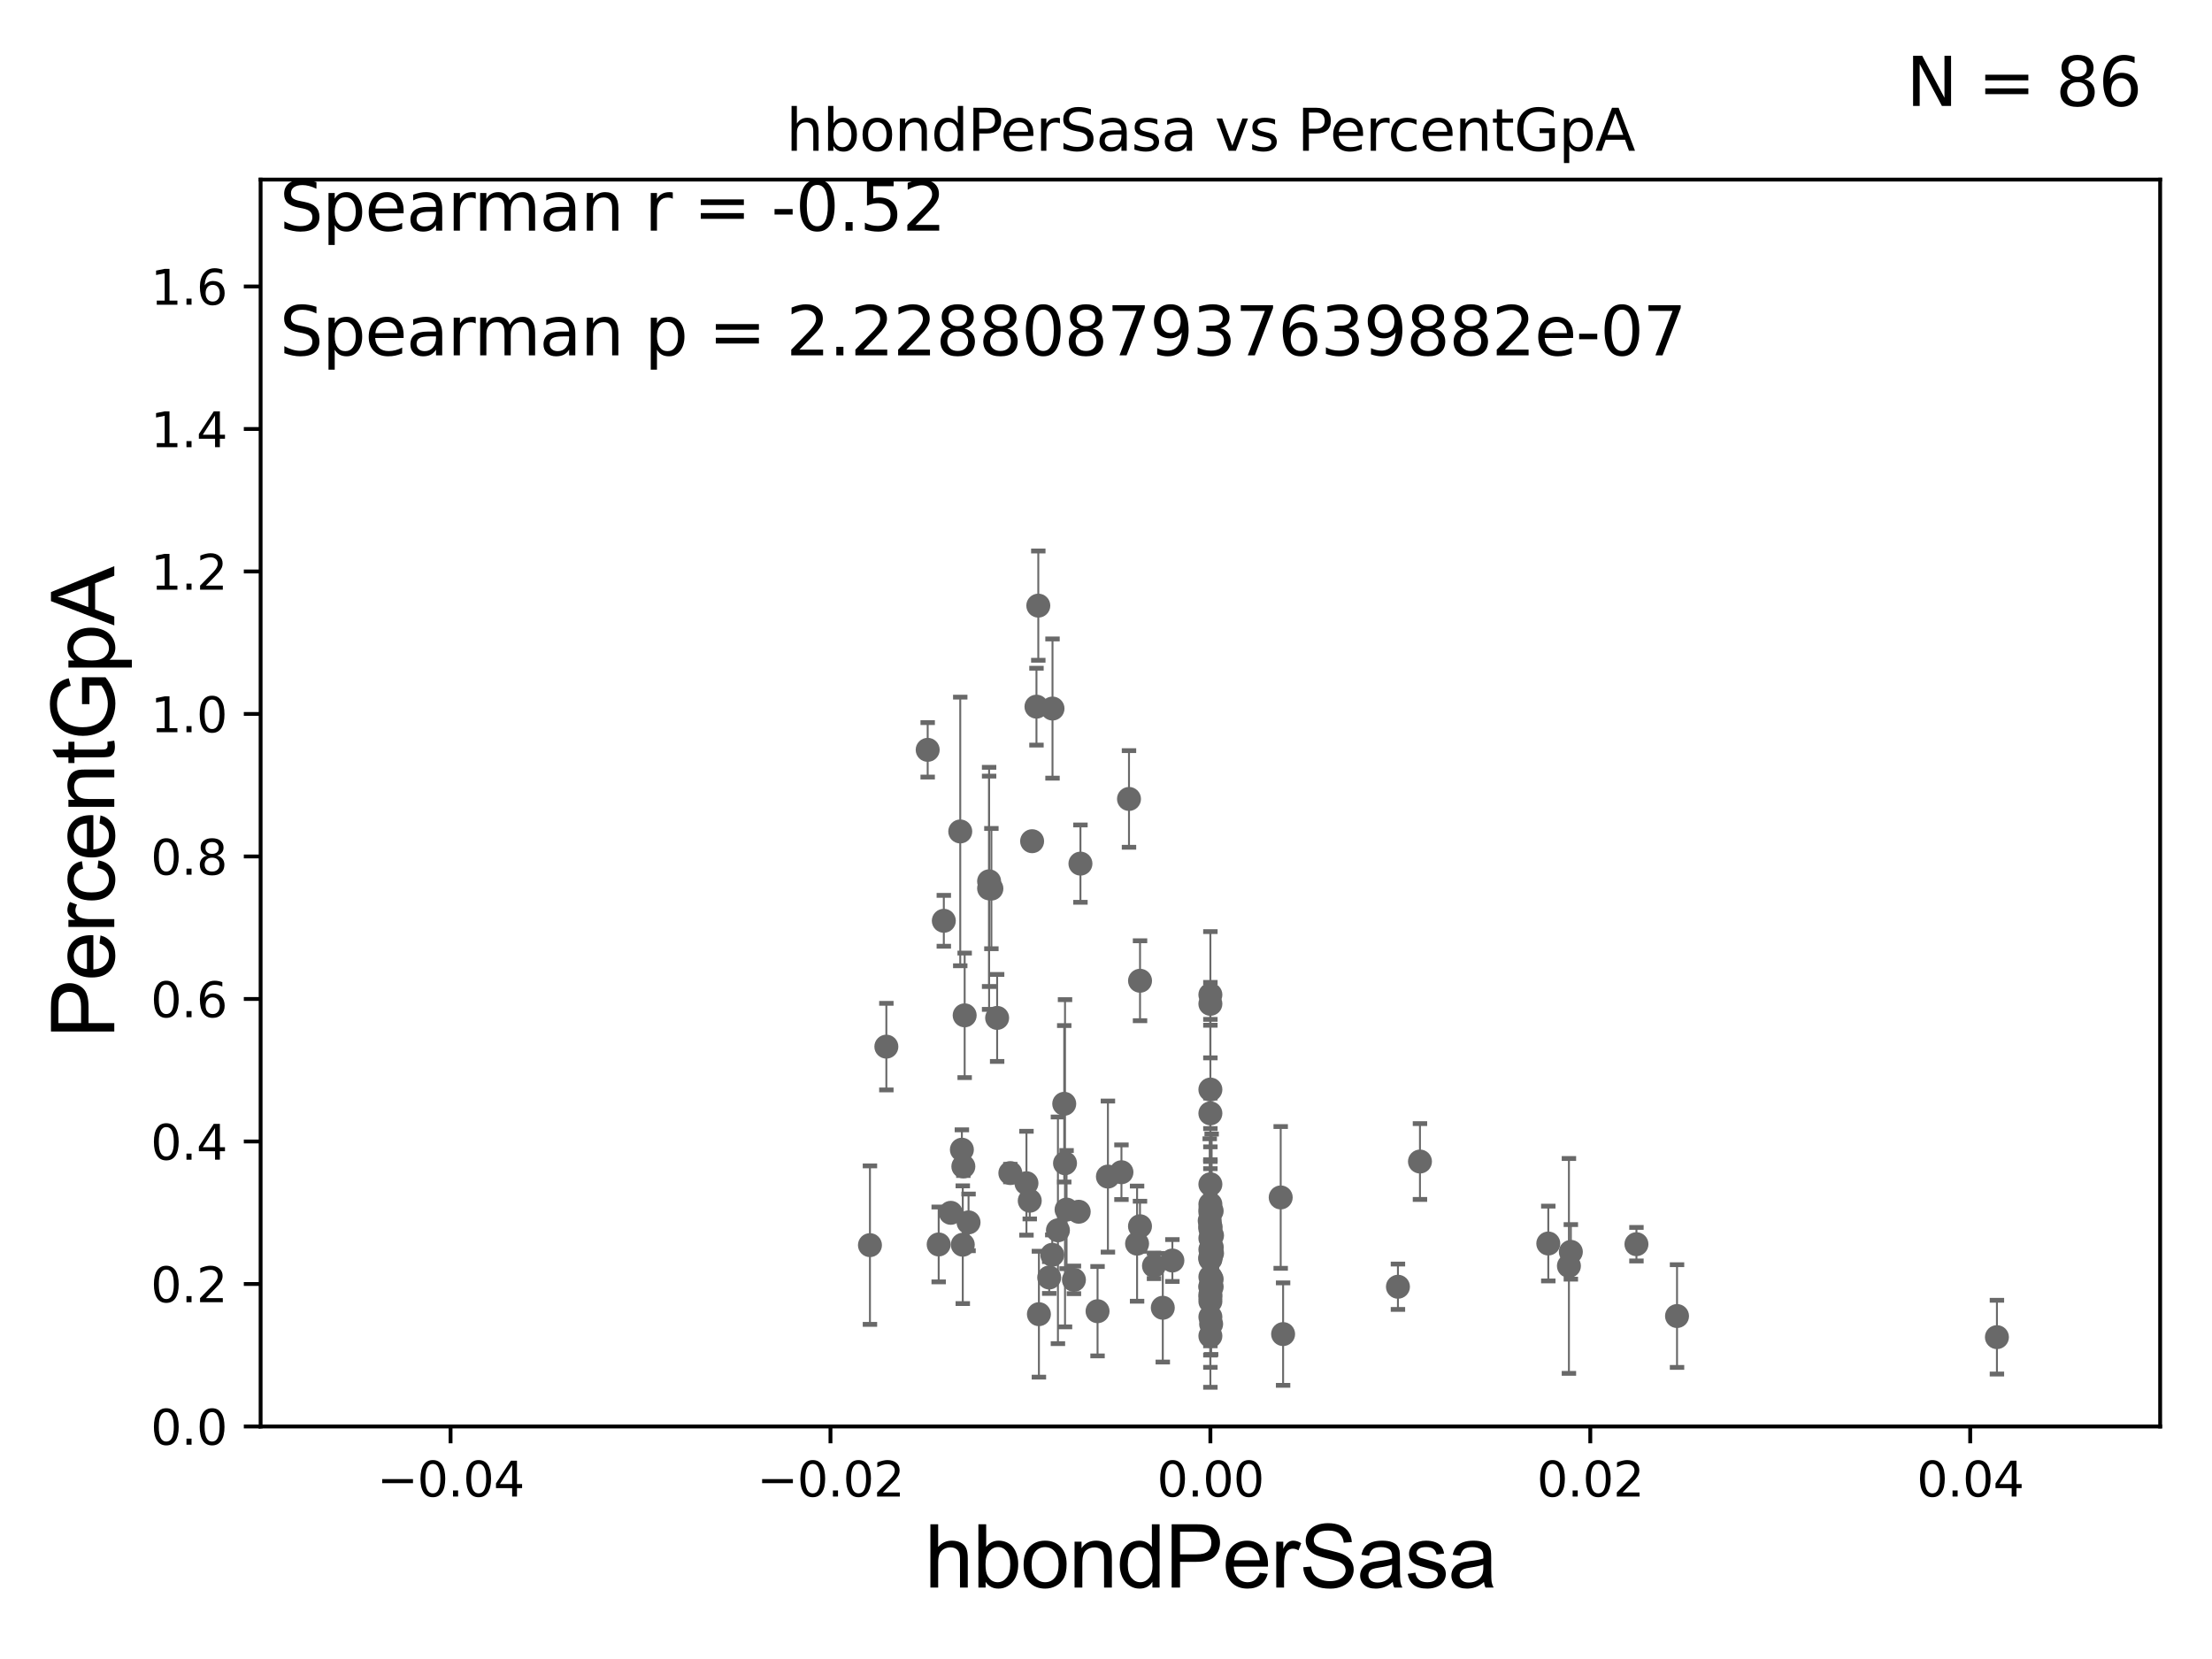 <?xml version="1.0" encoding="utf-8" standalone="no"?>
<!DOCTYPE svg PUBLIC "-//W3C//DTD SVG 1.1//EN"
  "http://www.w3.org/Graphics/SVG/1.1/DTD/svg11.dtd">
<svg xmlns:xlink="http://www.w3.org/1999/xlink" width="460.8pt" height="345.6pt" viewBox="0 0 460.8 345.6" xmlns="http://www.w3.org/2000/svg" version="1.1">
 <defs>
  <style type="text/css">*{stroke-linejoin: round; stroke-linecap: butt}</style>
 </defs>
 <g id="figure_1">
  <g id="patch_1">
   <path d="M 0 345.6 
L 460.8 345.6 
L 460.8 0 
L 0 0 
z
" style="fill: #ffffff"/>
  </g>
  <g id="axes_1">
   <g id="patch_2">
    <path d="M 54.29 297.16 
L 450 297.16 
L 450 37.411 
L 54.29 37.411 
z
" style="fill: #ffffff"/>
   </g>
   <g id="PathCollection_1">
    <defs>
     <path id="mc4b2fd7fe6" d="M 0 1.118 
C 0.297 1.118 0.581 1 0.791 0.791 
C 1 0.581 1.118 0.297 1.118 0 
C 1.118 -0.297 1 -0.581 0.791 -0.791 
C 0.581 -1 0.297 -1.118 0 -1.118 
C -0.297 -1.118 -0.581 -1 -0.791 -0.791 
C -1 -0.581 -1.118 -0.297 -1.118 0 
C -1.118 0.297 -1 0.581 -0.791 0.791 
C -0.581 1 -0.297 1.118 0 1.118 
z
" style="stroke: #696969"/>
    </defs>
    <g clip-path="url(#pdf38fdf1a7)">
     <use xlink:href="#mc4b2fd7fe6" x="252.145" y="246.703" style="fill: #696969; stroke: #696969"/>
     <use xlink:href="#mc4b2fd7fe6" x="215.007" y="175.238" style="fill: #696969; stroke: #696969"/>
     <use xlink:href="#mc4b2fd7fe6" x="200.377" y="239.501" style="fill: #696969; stroke: #696969"/>
     <use xlink:href="#mc4b2fd7fe6" x="252.145" y="252.565" style="fill: #696969; stroke: #696969"/>
     <use xlink:href="#mc4b2fd7fe6" x="233.619" y="244.196" style="fill: #696969; stroke: #696969"/>
     <use xlink:href="#mc4b2fd7fe6" x="221.863" y="242.327" style="fill: #696969; stroke: #696969"/>
     <use xlink:href="#mc4b2fd7fe6" x="228.64" y="273.149" style="fill: #696969; stroke: #696969"/>
     <use xlink:href="#mc4b2fd7fe6" x="252.145" y="269.65" style="fill: #696969; stroke: #696969"/>
     <use xlink:href="#mc4b2fd7fe6" x="252.145" y="270.224" style="fill: #696969; stroke: #696969"/>
     <use xlink:href="#mc4b2fd7fe6" x="327.236" y="260.788" style="fill: #696969; stroke: #696969"/>
     <use xlink:href="#mc4b2fd7fe6" x="181.226" y="259.385" style="fill: #696969; stroke: #696969"/>
     <use xlink:href="#mc4b2fd7fe6" x="236.874" y="259.074" style="fill: #696969; stroke: #696969"/>
     <use xlink:href="#mc4b2fd7fe6" x="252.145" y="271.087" style="fill: #696969; stroke: #696969"/>
     <use xlink:href="#mc4b2fd7fe6" x="221.7" y="229.943" style="fill: #696969; stroke: #696969"/>
     <use xlink:href="#mc4b2fd7fe6" x="252.145" y="262.321" style="fill: #696969; stroke: #696969"/>
     <use xlink:href="#mc4b2fd7fe6" x="198.06" y="252.653" style="fill: #696969; stroke: #696969"/>
     <use xlink:href="#mc4b2fd7fe6" x="222.185" y="251.982" style="fill: #696969; stroke: #696969"/>
     <use xlink:href="#mc4b2fd7fe6" x="252.145" y="226.974" style="fill: #696969; stroke: #696969"/>
     <use xlink:href="#mc4b2fd7fe6" x="200.037" y="173.206" style="fill: #696969; stroke: #696969"/>
     <use xlink:href="#mc4b2fd7fe6" x="295.805" y="241.967" style="fill: #696969; stroke: #696969"/>
     <use xlink:href="#mc4b2fd7fe6" x="216.423" y="273.769" style="fill: #696969; stroke: #696969"/>
     <use xlink:href="#mc4b2fd7fe6" x="184.645" y="218.035" style="fill: #696969; stroke: #696969"/>
     <use xlink:href="#mc4b2fd7fe6" x="252.41" y="268.063" style="fill: #696969; stroke: #696969"/>
     <use xlink:href="#mc4b2fd7fe6" x="200.564" y="259.299" style="fill: #696969; stroke: #696969"/>
     <use xlink:href="#mc4b2fd7fe6" x="237.481" y="255.447" style="fill: #696969; stroke: #696969"/>
     <use xlink:href="#mc4b2fd7fe6" x="244.229" y="262.587" style="fill: #696969; stroke: #696969"/>
     <use xlink:href="#mc4b2fd7fe6" x="224.716" y="252.427" style="fill: #696969; stroke: #696969"/>
     <use xlink:href="#mc4b2fd7fe6" x="216.297" y="126.165" style="fill: #696969; stroke: #696969"/>
     <use xlink:href="#mc4b2fd7fe6" x="218.57" y="266.127" style="fill: #696969; stroke: #696969"/>
     <use xlink:href="#mc4b2fd7fe6" x="195.544" y="259.243" style="fill: #696969; stroke: #696969"/>
     <use xlink:href="#mc4b2fd7fe6" x="267.294" y="277.915" style="fill: #696969; stroke: #696969"/>
     <use xlink:href="#mc4b2fd7fe6" x="206.524" y="185.108" style="fill: #696969; stroke: #696969"/>
     <use xlink:href="#mc4b2fd7fe6" x="193.254" y="156.205" style="fill: #696969; stroke: #696969"/>
     <use xlink:href="#mc4b2fd7fe6" x="196.615" y="191.818" style="fill: #696969; stroke: #696969"/>
     <use xlink:href="#mc4b2fd7fe6" x="266.793" y="249.448" style="fill: #696969; stroke: #696969"/>
     <use xlink:href="#mc4b2fd7fe6" x="252.145" y="257.942" style="fill: #696969; stroke: #696969"/>
     <use xlink:href="#mc4b2fd7fe6" x="210.475" y="244.373" style="fill: #696969; stroke: #696969"/>
     <use xlink:href="#mc4b2fd7fe6" x="220.386" y="256.297" style="fill: #696969; stroke: #696969"/>
     <use xlink:href="#mc4b2fd7fe6" x="237.49" y="204.308" style="fill: #696969; stroke: #696969"/>
     <use xlink:href="#mc4b2fd7fe6" x="252.145" y="260.297" style="fill: #696969; stroke: #696969"/>
     <use xlink:href="#mc4b2fd7fe6" x="225.076" y="179.908" style="fill: #696969; stroke: #696969"/>
     <use xlink:href="#mc4b2fd7fe6" x="206.049" y="183.593" style="fill: #696969; stroke: #696969"/>
     <use xlink:href="#mc4b2fd7fe6" x="213.831" y="246.483" style="fill: #696969; stroke: #696969"/>
     <use xlink:href="#mc4b2fd7fe6" x="214.517" y="250.135" style="fill: #696969; stroke: #696969"/>
     <use xlink:href="#mc4b2fd7fe6" x="240.397" y="263.696" style="fill: #696969; stroke: #696969"/>
     <use xlink:href="#mc4b2fd7fe6" x="252.145" y="278.306" style="fill: #696969; stroke: #696969"/>
     <use xlink:href="#mc4b2fd7fe6" x="252.145" y="268.127" style="fill: #696969; stroke: #696969"/>
     <use xlink:href="#mc4b2fd7fe6" x="242.23" y="272.43" style="fill: #696969; stroke: #696969"/>
     <use xlink:href="#mc4b2fd7fe6" x="219.206" y="261.399" style="fill: #696969; stroke: #696969"/>
     <use xlink:href="#mc4b2fd7fe6" x="252.145" y="209.115" style="fill: #696969; stroke: #696969"/>
     <use xlink:href="#mc4b2fd7fe6" x="252.145" y="267.951" style="fill: #696969; stroke: #696969"/>
     <use xlink:href="#mc4b2fd7fe6" x="235.19" y="166.435" style="fill: #696969; stroke: #696969"/>
     <use xlink:href="#mc4b2fd7fe6" x="223.72" y="266.616" style="fill: #696969; stroke: #696969"/>
     <use xlink:href="#mc4b2fd7fe6" x="252.303" y="275.812" style="fill: #696969; stroke: #696969"/>
     <use xlink:href="#mc4b2fd7fe6" x="252.485" y="257.375" style="fill: #696969; stroke: #696969"/>
     <use xlink:href="#mc4b2fd7fe6" x="252.145" y="250.861" style="fill: #696969; stroke: #696969"/>
     <use xlink:href="#mc4b2fd7fe6" x="252.145" y="274.341" style="fill: #696969; stroke: #696969"/>
     <use xlink:href="#mc4b2fd7fe6" x="252.433" y="259.826" style="fill: #696969; stroke: #696969"/>
     <use xlink:href="#mc4b2fd7fe6" x="349.356" y="274.156" style="fill: #696969; stroke: #696969"/>
     <use xlink:href="#mc4b2fd7fe6" x="252.145" y="251.934" style="fill: #696969; stroke: #696969"/>
     <use xlink:href="#mc4b2fd7fe6" x="489.806" y="269.632" style="fill: #696969; stroke: #696969"/>
     <use xlink:href="#mc4b2fd7fe6" x="252.489" y="261.085" style="fill: #696969; stroke: #696969"/>
     <use xlink:href="#mc4b2fd7fe6" x="252.145" y="256.02" style="fill: #696969; stroke: #696969"/>
     <use xlink:href="#mc4b2fd7fe6" x="252.145" y="255.584" style="fill: #696969; stroke: #696969"/>
     <use xlink:href="#mc4b2fd7fe6" x="252.145" y="265.993" style="fill: #696969; stroke: #696969"/>
     <use xlink:href="#mc4b2fd7fe6" x="252.145" y="255.446" style="fill: #696969; stroke: #696969"/>
     <use xlink:href="#mc4b2fd7fe6" x="252.007" y="254.293" style="fill: #696969; stroke: #696969"/>
     <use xlink:href="#mc4b2fd7fe6" x="230.799" y="245.104" style="fill: #696969; stroke: #696969"/>
     <use xlink:href="#mc4b2fd7fe6" x="291.217" y="268.053" style="fill: #696969; stroke: #696969"/>
     <use xlink:href="#mc4b2fd7fe6" x="252.409" y="252.272" style="fill: #696969; stroke: #696969"/>
     <use xlink:href="#mc4b2fd7fe6" x="200.684" y="242.994" style="fill: #696969; stroke: #696969"/>
     <use xlink:href="#mc4b2fd7fe6" x="201.767" y="254.642" style="fill: #696969; stroke: #696969"/>
     <use xlink:href="#mc4b2fd7fe6" x="252.145" y="261.876" style="fill: #696969; stroke: #696969"/>
     <use xlink:href="#mc4b2fd7fe6" x="200.958" y="211.513" style="fill: #696969; stroke: #696969"/>
     <use xlink:href="#mc4b2fd7fe6" x="252.145" y="207.222" style="fill: #696969; stroke: #696969"/>
     <use xlink:href="#mc4b2fd7fe6" x="252.411" y="266.478" style="fill: #696969; stroke: #696969"/>
     <use xlink:href="#mc4b2fd7fe6" x="207.722" y="212.051" style="fill: #696969; stroke: #696969"/>
     <use xlink:href="#mc4b2fd7fe6" x="252.145" y="262.158" style="fill: #696969; stroke: #696969"/>
     <use xlink:href="#mc4b2fd7fe6" x="415.996" y="278.551" style="fill: #696969; stroke: #696969"/>
     <use xlink:href="#mc4b2fd7fe6" x="206.048" y="185.062" style="fill: #696969; stroke: #696969"/>
     <use xlink:href="#mc4b2fd7fe6" x="219.256" y="147.604" style="fill: #696969; stroke: #696969"/>
     <use xlink:href="#mc4b2fd7fe6" x="252.145" y="231.928" style="fill: #696969; stroke: #696969"/>
     <use xlink:href="#mc4b2fd7fe6" x="326.835" y="263.714" style="fill: #696969; stroke: #696969"/>
     <use xlink:href="#mc4b2fd7fe6" x="215.916" y="147.21" style="fill: #696969; stroke: #696969"/>
     <use xlink:href="#mc4b2fd7fe6" x="340.901" y="259.187" style="fill: #696969; stroke: #696969"/>
     <use xlink:href="#mc4b2fd7fe6" x="322.538" y="259.046" style="fill: #696969; stroke: #696969"/>
    </g>
   </g>
   <g id="matplotlib.axis_1">
    <g id="xtick_1">
     <g id="line2d_1">
      <defs>
       <path id="m2c84eb82bc" d="M 0 0 
L 0 3.5 
" style="stroke: #000000; stroke-width: 0.8"/>
      </defs>
      <g>
       <use xlink:href="#m2c84eb82bc" x="93.861" y="297.16" style="stroke: #000000; stroke-width: 0.8"/>
      </g>
     </g>
     <g id="text_1">
      <!-- −0.04 -->
      <g transform="translate(78.538 311.758)scale(0.1 -0.1)">
       <defs>
        <path id="DejaVuSans-2212" d="M 678 2272 
L 4684 2272 
L 4684 1741 
L 678 1741 
L 678 2272 
z
" transform="scale(0.016)"/>
        <path id="DejaVuSans-30" d="M 2034 4250 
Q 1547 4250 1301 3770 
Q 1056 3291 1056 2328 
Q 1056 1369 1301 889 
Q 1547 409 2034 409 
Q 2525 409 2770 889 
Q 3016 1369 3016 2328 
Q 3016 3291 2770 3770 
Q 2525 4250 2034 4250 
z
M 2034 4750 
Q 2819 4750 3233 4129 
Q 3647 3509 3647 2328 
Q 3647 1150 3233 529 
Q 2819 -91 2034 -91 
Q 1250 -91 836 529 
Q 422 1150 422 2328 
Q 422 3509 836 4129 
Q 1250 4750 2034 4750 
z
" transform="scale(0.016)"/>
        <path id="DejaVuSans-2e" d="M 684 794 
L 1344 794 
L 1344 0 
L 684 0 
L 684 794 
z
" transform="scale(0.016)"/>
        <path id="DejaVuSans-34" d="M 2419 4116 
L 825 1625 
L 2419 1625 
L 2419 4116 
z
M 2253 4666 
L 3047 4666 
L 3047 1625 
L 3713 1625 
L 3713 1100 
L 3047 1100 
L 3047 0 
L 2419 0 
L 2419 1100 
L 313 1100 
L 313 1709 
L 2253 4666 
z
" transform="scale(0.016)"/>
       </defs>
       <use xlink:href="#DejaVuSans-2212"/>
       <use xlink:href="#DejaVuSans-30" x="83.789"/>
       <use xlink:href="#DejaVuSans-2e" x="147.412"/>
       <use xlink:href="#DejaVuSans-30" x="179.199"/>
       <use xlink:href="#DejaVuSans-34" x="242.822"/>
      </g>
     </g>
    </g>
    <g id="xtick_2">
     <g id="line2d_2">
      <g>
       <use xlink:href="#m2c84eb82bc" x="173.003" y="297.16" style="stroke: #000000; stroke-width: 0.8"/>
      </g>
     </g>
     <g id="text_2">
      <!-- −0.02 -->
      <g transform="translate(157.68 311.758)scale(0.1 -0.1)">
       <defs>
        <path id="DejaVuSans-32" d="M 1228 531 
L 3431 531 
L 3431 0 
L 469 0 
L 469 531 
Q 828 903 1448 1529 
Q 2069 2156 2228 2338 
Q 2531 2678 2651 2914 
Q 2772 3150 2772 3378 
Q 2772 3750 2511 3984 
Q 2250 4219 1831 4219 
Q 1534 4219 1204 4116 
Q 875 4013 500 3803 
L 500 4441 
Q 881 4594 1212 4672 
Q 1544 4750 1819 4750 
Q 2544 4750 2975 4387 
Q 3406 4025 3406 3419 
Q 3406 3131 3298 2873 
Q 3191 2616 2906 2266 
Q 2828 2175 2409 1742 
Q 1991 1309 1228 531 
z
" transform="scale(0.016)"/>
       </defs>
       <use xlink:href="#DejaVuSans-2212"/>
       <use xlink:href="#DejaVuSans-30" x="83.789"/>
       <use xlink:href="#DejaVuSans-2e" x="147.412"/>
       <use xlink:href="#DejaVuSans-30" x="179.199"/>
       <use xlink:href="#DejaVuSans-32" x="242.822"/>
      </g>
     </g>
    </g>
    <g id="xtick_3">
     <g id="line2d_3">
      <g>
       <use xlink:href="#m2c84eb82bc" x="252.145" y="297.16" style="stroke: #000000; stroke-width: 0.8"/>
      </g>
     </g>
     <g id="text_3">
      <!-- 0.00 -->
      <g transform="translate(241.012 311.758)scale(0.1 -0.1)">
       <use xlink:href="#DejaVuSans-30"/>
       <use xlink:href="#DejaVuSans-2e" x="63.623"/>
       <use xlink:href="#DejaVuSans-30" x="95.41"/>
       <use xlink:href="#DejaVuSans-30" x="159.033"/>
      </g>
     </g>
    </g>
    <g id="xtick_4">
     <g id="line2d_4">
      <g>
       <use xlink:href="#m2c84eb82bc" x="331.287" y="297.16" style="stroke: #000000; stroke-width: 0.8"/>
      </g>
     </g>
     <g id="text_4">
      <!-- 0.02 -->
      <g transform="translate(320.154 311.758)scale(0.1 -0.1)">
       <use xlink:href="#DejaVuSans-30"/>
       <use xlink:href="#DejaVuSans-2e" x="63.623"/>
       <use xlink:href="#DejaVuSans-30" x="95.41"/>
       <use xlink:href="#DejaVuSans-32" x="159.033"/>
      </g>
     </g>
    </g>
    <g id="xtick_5">
     <g id="line2d_5">
      <g>
       <use xlink:href="#m2c84eb82bc" x="410.429" y="297.16" style="stroke: #000000; stroke-width: 0.8"/>
      </g>
     </g>
     <g id="text_5">
      <!-- 0.04 -->
      <g transform="translate(399.296 311.758)scale(0.1 -0.1)">
       <use xlink:href="#DejaVuSans-30"/>
       <use xlink:href="#DejaVuSans-2e" x="63.623"/>
       <use xlink:href="#DejaVuSans-30" x="95.41"/>
       <use xlink:href="#DejaVuSans-34" x="159.033"/>
      </g>
     </g>
    </g>
    <g id="text_6">
     <!-- hbondPerSasa -->
     <g transform="translate(192.603 330.722)scale(0.18 -0.18)">
      <defs>
       <path id="ArialMT-68" d="M 422 0 
L 422 4581 
L 984 4581 
L 984 2938 
Q 1378 3394 1978 3394 
Q 2347 3394 2619 3248 
Q 2891 3103 3008 2847 
Q 3125 2591 3125 2103 
L 3125 0 
L 2563 0 
L 2563 2103 
Q 2563 2525 2380 2717 
Q 2197 2909 1863 2909 
Q 1613 2909 1392 2779 
Q 1172 2650 1078 2428 
Q 984 2206 984 1816 
L 984 0 
L 422 0 
z
" transform="scale(0.016)"/>
       <path id="ArialMT-62" d="M 941 0 
L 419 0 
L 419 4581 
L 981 4581 
L 981 2947 
Q 1338 3394 1891 3394 
Q 2197 3394 2470 3270 
Q 2744 3147 2920 2923 
Q 3097 2700 3197 2384 
Q 3297 2069 3297 1709 
Q 3297 856 2875 390 
Q 2453 -75 1863 -75 
Q 1275 -75 941 416 
L 941 0 
z
M 934 1684 
Q 934 1088 1097 822 
Q 1363 388 1816 388 
Q 2184 388 2453 708 
Q 2722 1028 2722 1663 
Q 2722 2313 2464 2622 
Q 2206 2931 1841 2931 
Q 1472 2931 1203 2611 
Q 934 2291 934 1684 
z
" transform="scale(0.016)"/>
       <path id="ArialMT-6f" d="M 213 1659 
Q 213 2581 725 3025 
Q 1153 3394 1769 3394 
Q 2453 3394 2887 2945 
Q 3322 2497 3322 1706 
Q 3322 1066 3130 698 
Q 2938 331 2570 128 
Q 2203 -75 1769 -75 
Q 1072 -75 642 372 
Q 213 819 213 1659 
z
M 791 1659 
Q 791 1022 1069 705 
Q 1347 388 1769 388 
Q 2188 388 2466 706 
Q 2744 1025 2744 1678 
Q 2744 2294 2464 2611 
Q 2184 2928 1769 2928 
Q 1347 2928 1069 2612 
Q 791 2297 791 1659 
z
" transform="scale(0.016)"/>
       <path id="ArialMT-6e" d="M 422 0 
L 422 3319 
L 928 3319 
L 928 2847 
Q 1294 3394 1984 3394 
Q 2284 3394 2536 3286 
Q 2788 3178 2913 3003 
Q 3038 2828 3088 2588 
Q 3119 2431 3119 2041 
L 3119 0 
L 2556 0 
L 2556 2019 
Q 2556 2363 2490 2533 
Q 2425 2703 2258 2804 
Q 2091 2906 1866 2906 
Q 1506 2906 1245 2678 
Q 984 2450 984 1813 
L 984 0 
L 422 0 
z
" transform="scale(0.016)"/>
       <path id="ArialMT-64" d="M 2575 0 
L 2575 419 
Q 2259 -75 1647 -75 
Q 1250 -75 917 144 
Q 584 363 401 755 
Q 219 1147 219 1656 
Q 219 2153 384 2558 
Q 550 2963 881 3178 
Q 1213 3394 1622 3394 
Q 1922 3394 2156 3267 
Q 2391 3141 2538 2938 
L 2538 4581 
L 3097 4581 
L 3097 0 
L 2575 0 
z
M 797 1656 
Q 797 1019 1065 703 
Q 1334 388 1700 388 
Q 2069 388 2326 689 
Q 2584 991 2584 1609 
Q 2584 2291 2321 2609 
Q 2059 2928 1675 2928 
Q 1300 2928 1048 2622 
Q 797 2316 797 1656 
z
" transform="scale(0.016)"/>
       <path id="ArialMT-50" d="M 494 0 
L 494 4581 
L 2222 4581 
Q 2678 4581 2919 4538 
Q 3256 4481 3484 4323 
Q 3713 4166 3852 3881 
Q 3991 3597 3991 3256 
Q 3991 2672 3619 2267 
Q 3247 1863 2275 1863 
L 1100 1863 
L 1100 0 
L 494 0 
z
M 1100 2403 
L 2284 2403 
Q 2872 2403 3119 2622 
Q 3366 2841 3366 3238 
Q 3366 3525 3220 3729 
Q 3075 3934 2838 4000 
Q 2684 4041 2272 4041 
L 1100 4041 
L 1100 2403 
z
" transform="scale(0.016)"/>
       <path id="ArialMT-65" d="M 2694 1069 
L 3275 997 
Q 3138 488 2766 206 
Q 2394 -75 1816 -75 
Q 1088 -75 661 373 
Q 234 822 234 1631 
Q 234 2469 665 2931 
Q 1097 3394 1784 3394 
Q 2450 3394 2872 2941 
Q 3294 2488 3294 1666 
Q 3294 1616 3291 1516 
L 816 1516 
Q 847 969 1125 678 
Q 1403 388 1819 388 
Q 2128 388 2347 550 
Q 2566 713 2694 1069 
z
M 847 1978 
L 2700 1978 
Q 2663 2397 2488 2606 
Q 2219 2931 1791 2931 
Q 1403 2931 1139 2672 
Q 875 2413 847 1978 
z
" transform="scale(0.016)"/>
       <path id="ArialMT-72" d="M 416 0 
L 416 3319 
L 922 3319 
L 922 2816 
Q 1116 3169 1280 3281 
Q 1444 3394 1641 3394 
Q 1925 3394 2219 3213 
L 2025 2691 
Q 1819 2813 1613 2813 
Q 1428 2813 1281 2702 
Q 1134 2591 1072 2394 
Q 978 2094 978 1738 
L 978 0 
L 416 0 
z
" transform="scale(0.016)"/>
       <path id="ArialMT-53" d="M 288 1472 
L 859 1522 
Q 900 1178 1048 958 
Q 1197 738 1509 602 
Q 1822 466 2213 466 
Q 2559 466 2825 569 
Q 3091 672 3220 851 
Q 3350 1031 3350 1244 
Q 3350 1459 3225 1620 
Q 3100 1781 2813 1891 
Q 2628 1963 1997 2114 
Q 1366 2266 1113 2400 
Q 784 2572 623 2826 
Q 463 3081 463 3397 
Q 463 3744 659 4045 
Q 856 4347 1234 4503 
Q 1613 4659 2075 4659 
Q 2584 4659 2973 4495 
Q 3363 4331 3572 4012 
Q 3781 3694 3797 3291 
L 3216 3247 
Q 3169 3681 2898 3903 
Q 2628 4125 2100 4125 
Q 1550 4125 1298 3923 
Q 1047 3722 1047 3438 
Q 1047 3191 1225 3031 
Q 1400 2872 2139 2705 
Q 2878 2538 3153 2413 
Q 3553 2228 3743 1945 
Q 3934 1663 3934 1294 
Q 3934 928 3725 604 
Q 3516 281 3123 101 
Q 2731 -78 2241 -78 
Q 1619 -78 1198 103 
Q 778 284 539 648 
Q 300 1013 288 1472 
z
" transform="scale(0.016)"/>
       <path id="ArialMT-61" d="M 2588 409 
Q 2275 144 1986 34 
Q 1697 -75 1366 -75 
Q 819 -75 525 192 
Q 231 459 231 875 
Q 231 1119 342 1320 
Q 453 1522 633 1644 
Q 813 1766 1038 1828 
Q 1203 1872 1538 1913 
Q 2219 1994 2541 2106 
Q 2544 2222 2544 2253 
Q 2544 2597 2384 2738 
Q 2169 2928 1744 2928 
Q 1347 2928 1158 2789 
Q 969 2650 878 2297 
L 328 2372 
Q 403 2725 575 2942 
Q 747 3159 1072 3276 
Q 1397 3394 1825 3394 
Q 2250 3394 2515 3294 
Q 2781 3194 2906 3042 
Q 3031 2891 3081 2659 
Q 3109 2516 3109 2141 
L 3109 1391 
Q 3109 606 3145 398 
Q 3181 191 3288 0 
L 2700 0 
Q 2613 175 2588 409 
z
M 2541 1666 
Q 2234 1541 1622 1453 
Q 1275 1403 1131 1340 
Q 988 1278 909 1158 
Q 831 1038 831 891 
Q 831 666 1001 516 
Q 1172 366 1500 366 
Q 1825 366 2078 508 
Q 2331 650 2450 897 
Q 2541 1088 2541 1459 
L 2541 1666 
z
" transform="scale(0.016)"/>
       <path id="ArialMT-73" d="M 197 991 
L 753 1078 
Q 800 744 1014 566 
Q 1228 388 1613 388 
Q 2000 388 2187 545 
Q 2375 703 2375 916 
Q 2375 1106 2209 1216 
Q 2094 1291 1634 1406 
Q 1016 1563 777 1677 
Q 538 1791 414 1992 
Q 291 2194 291 2438 
Q 291 2659 392 2848 
Q 494 3038 669 3163 
Q 800 3259 1026 3326 
Q 1253 3394 1513 3394 
Q 1903 3394 2198 3281 
Q 2494 3169 2634 2976 
Q 2775 2784 2828 2463 
L 2278 2388 
Q 2241 2644 2061 2787 
Q 1881 2931 1553 2931 
Q 1166 2931 1000 2803 
Q 834 2675 834 2503 
Q 834 2394 903 2306 
Q 972 2216 1119 2156 
Q 1203 2125 1616 2013 
Q 2213 1853 2448 1751 
Q 2684 1650 2818 1456 
Q 2953 1263 2953 975 
Q 2953 694 2789 445 
Q 2625 197 2315 61 
Q 2006 -75 1616 -75 
Q 969 -75 630 194 
Q 291 463 197 991 
z
" transform="scale(0.016)"/>
      </defs>
      <use xlink:href="#ArialMT-68"/>
      <use xlink:href="#ArialMT-62" x="55.615"/>
      <use xlink:href="#ArialMT-6f" x="111.23"/>
      <use xlink:href="#ArialMT-6e" x="166.846"/>
      <use xlink:href="#ArialMT-64" x="222.461"/>
      <use xlink:href="#ArialMT-50" x="278.076"/>
      <use xlink:href="#ArialMT-65" x="344.775"/>
      <use xlink:href="#ArialMT-72" x="400.391"/>
      <use xlink:href="#ArialMT-53" x="433.691"/>
      <use xlink:href="#ArialMT-61" x="500.391"/>
      <use xlink:href="#ArialMT-73" x="556.006"/>
      <use xlink:href="#ArialMT-61" x="606.006"/>
     </g>
    </g>
   </g>
   <g id="matplotlib.axis_2">
    <g id="ytick_1">
     <g id="line2d_6">
      <defs>
       <path id="m1a058d69de" d="M 0 0 
L -3.5 0 
" style="stroke: #000000; stroke-width: 0.8"/>
      </defs>
      <g>
       <use xlink:href="#m1a058d69de" x="54.29" y="297.16" style="stroke: #000000; stroke-width: 0.8"/>
      </g>
     </g>
     <g id="text_7">
      <!-- 0.0 -->
      <g transform="translate(31.387 300.959)scale(0.1 -0.1)">
       <use xlink:href="#DejaVuSans-30"/>
       <use xlink:href="#DejaVuSans-2e" x="63.623"/>
       <use xlink:href="#DejaVuSans-30" x="95.41"/>
      </g>
     </g>
    </g>
    <g id="ytick_2">
     <g id="line2d_7">
      <g>
       <use xlink:href="#m1a058d69de" x="54.29" y="267.474" style="stroke: #000000; stroke-width: 0.8"/>
      </g>
     </g>
     <g id="text_8">
      <!-- 0.2 -->
      <g transform="translate(31.387 271.274)scale(0.1 -0.1)">
       <use xlink:href="#DejaVuSans-30"/>
       <use xlink:href="#DejaVuSans-2e" x="63.623"/>
       <use xlink:href="#DejaVuSans-32" x="95.41"/>
      </g>
     </g>
    </g>
    <g id="ytick_3">
     <g id="line2d_8">
      <g>
       <use xlink:href="#m1a058d69de" x="54.29" y="237.789" style="stroke: #000000; stroke-width: 0.8"/>
      </g>
     </g>
     <g id="text_9">
      <!-- 0.4 -->
      <g transform="translate(31.387 241.588)scale(0.1 -0.1)">
       <use xlink:href="#DejaVuSans-30"/>
       <use xlink:href="#DejaVuSans-2e" x="63.623"/>
       <use xlink:href="#DejaVuSans-34" x="95.41"/>
      </g>
     </g>
    </g>
    <g id="ytick_4">
     <g id="line2d_9">
      <g>
       <use xlink:href="#m1a058d69de" x="54.29" y="208.103" style="stroke: #000000; stroke-width: 0.8"/>
      </g>
     </g>
     <g id="text_10">
      <!-- 0.6 -->
      <g transform="translate(31.387 211.902)scale(0.1 -0.1)">
       <defs>
        <path id="DejaVuSans-36" d="M 2113 2584 
Q 1688 2584 1439 2293 
Q 1191 2003 1191 1497 
Q 1191 994 1439 701 
Q 1688 409 2113 409 
Q 2538 409 2786 701 
Q 3034 994 3034 1497 
Q 3034 2003 2786 2293 
Q 2538 2584 2113 2584 
z
M 3366 4563 
L 3366 3988 
Q 3128 4100 2886 4159 
Q 2644 4219 2406 4219 
Q 1781 4219 1451 3797 
Q 1122 3375 1075 2522 
Q 1259 2794 1537 2939 
Q 1816 3084 2150 3084 
Q 2853 3084 3261 2657 
Q 3669 2231 3669 1497 
Q 3669 778 3244 343 
Q 2819 -91 2113 -91 
Q 1303 -91 875 529 
Q 447 1150 447 2328 
Q 447 3434 972 4092 
Q 1497 4750 2381 4750 
Q 2619 4750 2861 4703 
Q 3103 4656 3366 4563 
z
" transform="scale(0.016)"/>
       </defs>
       <use xlink:href="#DejaVuSans-30"/>
       <use xlink:href="#DejaVuSans-2e" x="63.623"/>
       <use xlink:href="#DejaVuSans-36" x="95.41"/>
      </g>
     </g>
    </g>
    <g id="ytick_5">
     <g id="line2d_10">
      <g>
       <use xlink:href="#m1a058d69de" x="54.29" y="178.418" style="stroke: #000000; stroke-width: 0.8"/>
      </g>
     </g>
     <g id="text_11">
      <!-- 0.8 -->
      <g transform="translate(31.387 182.217)scale(0.1 -0.1)">
       <defs>
        <path id="DejaVuSans-38" d="M 2034 2216 
Q 1584 2216 1326 1975 
Q 1069 1734 1069 1313 
Q 1069 891 1326 650 
Q 1584 409 2034 409 
Q 2484 409 2743 651 
Q 3003 894 3003 1313 
Q 3003 1734 2745 1975 
Q 2488 2216 2034 2216 
z
M 1403 2484 
Q 997 2584 770 2862 
Q 544 3141 544 3541 
Q 544 4100 942 4425 
Q 1341 4750 2034 4750 
Q 2731 4750 3128 4425 
Q 3525 4100 3525 3541 
Q 3525 3141 3298 2862 
Q 3072 2584 2669 2484 
Q 3125 2378 3379 2068 
Q 3634 1759 3634 1313 
Q 3634 634 3220 271 
Q 2806 -91 2034 -91 
Q 1263 -91 848 271 
Q 434 634 434 1313 
Q 434 1759 690 2068 
Q 947 2378 1403 2484 
z
M 1172 3481 
Q 1172 3119 1398 2916 
Q 1625 2713 2034 2713 
Q 2441 2713 2670 2916 
Q 2900 3119 2900 3481 
Q 2900 3844 2670 4047 
Q 2441 4250 2034 4250 
Q 1625 4250 1398 4047 
Q 1172 3844 1172 3481 
z
" transform="scale(0.016)"/>
       </defs>
       <use xlink:href="#DejaVuSans-30"/>
       <use xlink:href="#DejaVuSans-2e" x="63.623"/>
       <use xlink:href="#DejaVuSans-38" x="95.41"/>
      </g>
     </g>
    </g>
    <g id="ytick_6">
     <g id="line2d_11">
      <g>
       <use xlink:href="#m1a058d69de" x="54.29" y="148.732" style="stroke: #000000; stroke-width: 0.8"/>
      </g>
     </g>
     <g id="text_12">
      <!-- 1.0 -->
      <g transform="translate(31.387 152.531)scale(0.1 -0.1)">
       <defs>
        <path id="DejaVuSans-31" d="M 794 531 
L 1825 531 
L 1825 4091 
L 703 3866 
L 703 4441 
L 1819 4666 
L 2450 4666 
L 2450 531 
L 3481 531 
L 3481 0 
L 794 0 
L 794 531 
z
" transform="scale(0.016)"/>
       </defs>
       <use xlink:href="#DejaVuSans-31"/>
       <use xlink:href="#DejaVuSans-2e" x="63.623"/>
       <use xlink:href="#DejaVuSans-30" x="95.41"/>
      </g>
     </g>
    </g>
    <g id="ytick_7">
     <g id="line2d_12">
      <g>
       <use xlink:href="#m1a058d69de" x="54.29" y="119.047" style="stroke: #000000; stroke-width: 0.8"/>
      </g>
     </g>
     <g id="text_13">
      <!-- 1.2 -->
      <g transform="translate(31.387 122.846)scale(0.1 -0.1)">
       <use xlink:href="#DejaVuSans-31"/>
       <use xlink:href="#DejaVuSans-2e" x="63.623"/>
       <use xlink:href="#DejaVuSans-32" x="95.41"/>
      </g>
     </g>
    </g>
    <g id="ytick_8">
     <g id="line2d_13">
      <g>
       <use xlink:href="#m1a058d69de" x="54.29" y="89.361" style="stroke: #000000; stroke-width: 0.8"/>
      </g>
     </g>
     <g id="text_14">
      <!-- 1.4 -->
      <g transform="translate(31.387 93.16)scale(0.1 -0.1)">
       <use xlink:href="#DejaVuSans-31"/>
       <use xlink:href="#DejaVuSans-2e" x="63.623"/>
       <use xlink:href="#DejaVuSans-34" x="95.41"/>
      </g>
     </g>
    </g>
    <g id="ytick_9">
     <g id="line2d_14">
      <g>
       <use xlink:href="#m1a058d69de" x="54.29" y="59.675" style="stroke: #000000; stroke-width: 0.8"/>
      </g>
     </g>
     <g id="text_15">
      <!-- 1.6 -->
      <g transform="translate(31.387 63.475)scale(0.1 -0.1)">
       <use xlink:href="#DejaVuSans-31"/>
       <use xlink:href="#DejaVuSans-2e" x="63.623"/>
       <use xlink:href="#DejaVuSans-36" x="95.41"/>
      </g>
     </g>
    </g>
    <g id="text_16">
     <!-- PercentGpA -->
     <g transform="translate(23.809 216.309)rotate(-90)scale(0.18 -0.18)">
      <defs>
       <path id="ArialMT-63" d="M 2588 1216 
L 3141 1144 
Q 3050 572 2676 248 
Q 2303 -75 1759 -75 
Q 1078 -75 664 370 
Q 250 816 250 1647 
Q 250 2184 428 2587 
Q 606 2991 970 3192 
Q 1334 3394 1763 3394 
Q 2303 3394 2647 3120 
Q 2991 2847 3088 2344 
L 2541 2259 
Q 2463 2594 2264 2762 
Q 2066 2931 1784 2931 
Q 1359 2931 1093 2626 
Q 828 2322 828 1663 
Q 828 994 1084 691 
Q 1341 388 1753 388 
Q 2084 388 2306 591 
Q 2528 794 2588 1216 
z
" transform="scale(0.016)"/>
       <path id="ArialMT-74" d="M 1650 503 
L 1731 6 
Q 1494 -44 1306 -44 
Q 1000 -44 831 53 
Q 663 150 594 308 
Q 525 466 525 972 
L 525 2881 
L 113 2881 
L 113 3319 
L 525 3319 
L 525 4141 
L 1084 4478 
L 1084 3319 
L 1650 3319 
L 1650 2881 
L 1084 2881 
L 1084 941 
Q 1084 700 1114 631 
Q 1144 563 1211 522 
Q 1278 481 1403 481 
Q 1497 481 1650 503 
z
" transform="scale(0.016)"/>
       <path id="ArialMT-47" d="M 2638 1797 
L 2638 2334 
L 4578 2338 
L 4578 638 
Q 4131 281 3656 101 
Q 3181 -78 2681 -78 
Q 2006 -78 1454 211 
Q 903 500 622 1047 
Q 341 1594 341 2269 
Q 341 2938 620 3517 
Q 900 4097 1425 4378 
Q 1950 4659 2634 4659 
Q 3131 4659 3532 4498 
Q 3934 4338 4162 4050 
Q 4391 3763 4509 3300 
L 3963 3150 
Q 3859 3500 3706 3700 
Q 3553 3900 3268 4020 
Q 2984 4141 2638 4141 
Q 2222 4141 1919 4014 
Q 1616 3888 1430 3681 
Q 1244 3475 1141 3228 
Q 966 2803 966 2306 
Q 966 1694 1177 1281 
Q 1388 869 1791 669 
Q 2194 469 2647 469 
Q 3041 469 3416 620 
Q 3791 772 3984 944 
L 3984 1797 
L 2638 1797 
z
" transform="scale(0.016)"/>
       <path id="ArialMT-70" d="M 422 -1272 
L 422 3319 
L 934 3319 
L 934 2888 
Q 1116 3141 1344 3267 
Q 1572 3394 1897 3394 
Q 2322 3394 2647 3175 
Q 2972 2956 3137 2557 
Q 3303 2159 3303 1684 
Q 3303 1175 3120 767 
Q 2938 359 2589 142 
Q 2241 -75 1856 -75 
Q 1575 -75 1351 44 
Q 1128 163 984 344 
L 984 -1272 
L 422 -1272 
z
M 931 1641 
Q 931 1000 1190 694 
Q 1450 388 1819 388 
Q 2194 388 2461 705 
Q 2728 1022 2728 1688 
Q 2728 2322 2467 2637 
Q 2206 2953 1844 2953 
Q 1484 2953 1207 2617 
Q 931 2281 931 1641 
z
" transform="scale(0.016)"/>
       <path id="ArialMT-41" d="M -9 0 
L 1750 4581 
L 2403 4581 
L 4278 0 
L 3588 0 
L 3053 1388 
L 1138 1388 
L 634 0 
L -9 0 
z
M 1313 1881 
L 2866 1881 
L 2388 3150 
Q 2169 3728 2063 4100 
Q 1975 3659 1816 3225 
L 1313 1881 
z
" transform="scale(0.016)"/>
      </defs>
      <use xlink:href="#ArialMT-50"/>
      <use xlink:href="#ArialMT-65" x="66.699"/>
      <use xlink:href="#ArialMT-72" x="122.314"/>
      <use xlink:href="#ArialMT-63" x="155.615"/>
      <use xlink:href="#ArialMT-65" x="205.615"/>
      <use xlink:href="#ArialMT-6e" x="261.23"/>
      <use xlink:href="#ArialMT-74" x="316.846"/>
      <use xlink:href="#ArialMT-47" x="344.629"/>
      <use xlink:href="#ArialMT-70" x="422.412"/>
      <use xlink:href="#ArialMT-41" x="478.027"/>
     </g>
    </g>
   </g>
   <g id="LineCollection_1">
    <path d="M 252.145 249.952 
L 252.145 243.454 
" clip-path="url(#pdf38fdf1a7)" style="fill: none; stroke: #696969; stroke-width: 0.4"/>
    <path d="M 215.007 175.754 
L 215.007 174.721 
" clip-path="url(#pdf38fdf1a7)" style="fill: none; stroke: #696969; stroke-width: 0.4"/>
    <path d="M 200.377 243.638 
L 200.377 235.365 
" clip-path="url(#pdf38fdf1a7)" style="fill: none; stroke: #696969; stroke-width: 0.4"/>
    <path d="M 252.145 257.866 
L 252.145 247.264 
" clip-path="url(#pdf38fdf1a7)" style="fill: none; stroke: #696969; stroke-width: 0.4"/>
    <path d="M 233.619 249.885 
L 233.619 238.508 
" clip-path="url(#pdf38fdf1a7)" style="fill: none; stroke: #696969; stroke-width: 0.4"/>
    <path d="M 221.863 276.411 
L 221.863 208.243 
" clip-path="url(#pdf38fdf1a7)" style="fill: none; stroke: #696969; stroke-width: 0.4"/>
    <path d="M 228.64 282.461 
L 228.64 263.836 
" clip-path="url(#pdf38fdf1a7)" style="fill: none; stroke: #696969; stroke-width: 0.4"/>
    <path d="M 252.145 278.258 
L 252.145 261.042 
" clip-path="url(#pdf38fdf1a7)" style="fill: none; stroke: #696969; stroke-width: 0.4"/>
    <path d="M 252.145 277.38 
L 252.145 263.068 
" clip-path="url(#pdf38fdf1a7)" style="fill: none; stroke: #696969; stroke-width: 0.4"/>
    <path d="M 327.236 266.47 
L 327.236 255.106 
" clip-path="url(#pdf38fdf1a7)" style="fill: none; stroke: #696969; stroke-width: 0.4"/>
    <path d="M 181.226 275.891 
L 181.226 242.878 
" clip-path="url(#pdf38fdf1a7)" style="fill: none; stroke: #696969; stroke-width: 0.4"/>
    <path d="M 236.874 271.067 
L 236.874 247.08 
" clip-path="url(#pdf38fdf1a7)" style="fill: none; stroke: #696969; stroke-width: 0.4"/>
    <path d="M 252.145 282.289 
L 252.145 259.884 
" clip-path="url(#pdf38fdf1a7)" style="fill: none; stroke: #696969; stroke-width: 0.4"/>
    <path d="M 221.7 246.236 
L 221.7 213.649 
" clip-path="url(#pdf38fdf1a7)" style="fill: none; stroke: #696969; stroke-width: 0.4"/>
    <path d="M 252.145 270.572 
L 252.145 254.069 
" clip-path="url(#pdf38fdf1a7)" style="fill: none; stroke: #696969; stroke-width: 0.4"/>
    <path d="M 198.06 253.174 
L 198.06 252.131 
" clip-path="url(#pdf38fdf1a7)" style="fill: none; stroke: #696969; stroke-width: 0.4"/>
    <path d="M 222.185 264.288 
L 222.185 239.677 
" clip-path="url(#pdf38fdf1a7)" style="fill: none; stroke: #696969; stroke-width: 0.4"/>
    <path d="M 252.145 241.598 
L 252.145 212.351 
" clip-path="url(#pdf38fdf1a7)" style="fill: none; stroke: #696969; stroke-width: 0.4"/>
    <path d="M 200.037 201.189 
L 200.037 145.223 
" clip-path="url(#pdf38fdf1a7)" style="fill: none; stroke: #696969; stroke-width: 0.4"/>
    <path d="M 295.805 249.864 
L 295.805 234.07 
" clip-path="url(#pdf38fdf1a7)" style="fill: none; stroke: #696969; stroke-width: 0.4"/>
    <path d="M 216.423 286.88 
L 216.423 260.657 
" clip-path="url(#pdf38fdf1a7)" style="fill: none; stroke: #696969; stroke-width: 0.4"/>
    <path d="M 184.645 227.055 
L 184.645 209.015 
" clip-path="url(#pdf38fdf1a7)" style="fill: none; stroke: #696969; stroke-width: 0.4"/>
    <path d="M 252.41 271.444 
L 252.41 264.682 
" clip-path="url(#pdf38fdf1a7)" style="fill: none; stroke: #696969; stroke-width: 0.4"/>
    <path d="M 200.564 271.56 
L 200.564 247.039 
" clip-path="url(#pdf38fdf1a7)" style="fill: none; stroke: #696969; stroke-width: 0.4"/>
    <path d="M 237.481 260.659 
L 237.481 250.236 
" clip-path="url(#pdf38fdf1a7)" style="fill: none; stroke: #696969; stroke-width: 0.4"/>
    <path d="M 244.229 266.95 
L 244.229 258.223 
" clip-path="url(#pdf38fdf1a7)" style="fill: none; stroke: #696969; stroke-width: 0.4"/>
    <path d="M 224.716 253.122 
L 224.716 251.732 
" clip-path="url(#pdf38fdf1a7)" style="fill: none; stroke: #696969; stroke-width: 0.4"/>
    <path d="M 216.297 137.548 
L 216.297 114.781 
" clip-path="url(#pdf38fdf1a7)" style="fill: none; stroke: #696969; stroke-width: 0.4"/>
    <path d="M 218.57 269.447 
L 218.57 262.808 
" clip-path="url(#pdf38fdf1a7)" style="fill: none; stroke: #696969; stroke-width: 0.4"/>
    <path d="M 195.544 267.04 
L 195.544 251.446 
" clip-path="url(#pdf38fdf1a7)" style="fill: none; stroke: #696969; stroke-width: 0.4"/>
    <path d="M 267.294 288.587 
L 267.294 267.243 
" clip-path="url(#pdf38fdf1a7)" style="fill: none; stroke: #696969; stroke-width: 0.4"/>
    <path d="M 206.524 197.63 
L 206.524 172.586 
" clip-path="url(#pdf38fdf1a7)" style="fill: none; stroke: #696969; stroke-width: 0.4"/>
    <path d="M 193.254 161.88 
L 193.254 150.531 
" clip-path="url(#pdf38fdf1a7)" style="fill: none; stroke: #696969; stroke-width: 0.4"/>
    <path d="M 196.615 197.115 
L 196.615 186.521 
" clip-path="url(#pdf38fdf1a7)" style="fill: none; stroke: #696969; stroke-width: 0.4"/>
    <path d="M 266.793 264.21 
L 266.793 234.686 
" clip-path="url(#pdf38fdf1a7)" style="fill: none; stroke: #696969; stroke-width: 0.4"/>
    <path d="M 252.145 259.412 
L 252.145 256.472 
" clip-path="url(#pdf38fdf1a7)" style="fill: none; stroke: #696969; stroke-width: 0.4"/>
    <path d="M 210.475 246.196 
L 210.475 242.551 
" clip-path="url(#pdf38fdf1a7)" style="fill: none; stroke: #696969; stroke-width: 0.4"/>
    <path d="M 220.386 279.904 
L 220.386 232.69 
" clip-path="url(#pdf38fdf1a7)" style="fill: none; stroke: #696969; stroke-width: 0.4"/>
    <path d="M 237.49 212.633 
L 237.49 195.982 
" clip-path="url(#pdf38fdf1a7)" style="fill: none; stroke: #696969; stroke-width: 0.4"/>
    <path d="M 252.145 272.637 
L 252.145 247.956 
" clip-path="url(#pdf38fdf1a7)" style="fill: none; stroke: #696969; stroke-width: 0.4"/>
    <path d="M 225.076 187.967 
L 225.076 171.85 
" clip-path="url(#pdf38fdf1a7)" style="fill: none; stroke: #696969; stroke-width: 0.4"/>
    <path d="M 206.049 205.505 
L 206.049 161.681 
" clip-path="url(#pdf38fdf1a7)" style="fill: none; stroke: #696969; stroke-width: 0.4"/>
    <path d="M 213.831 257.298 
L 213.831 235.669 
" clip-path="url(#pdf38fdf1a7)" style="fill: none; stroke: #696969; stroke-width: 0.4"/>
    <path d="M 214.517 253.922 
L 214.517 246.348 
" clip-path="url(#pdf38fdf1a7)" style="fill: none; stroke: #696969; stroke-width: 0.4"/>
    <path d="M 240.397 266.353 
L 240.397 261.039 
" clip-path="url(#pdf38fdf1a7)" style="fill: none; stroke: #696969; stroke-width: 0.4"/>
    <path d="M 252.145 288.994 
L 252.145 267.617 
" clip-path="url(#pdf38fdf1a7)" style="fill: none; stroke: #696969; stroke-width: 0.4"/>
    <path d="M 252.145 275.908 
L 252.145 260.346 
" clip-path="url(#pdf38fdf1a7)" style="fill: none; stroke: #696969; stroke-width: 0.4"/>
    <path d="M 242.23 283.74 
L 242.23 261.121 
" clip-path="url(#pdf38fdf1a7)" style="fill: none; stroke: #696969; stroke-width: 0.4"/>
    <path d="M 219.206 265.543 
L 219.206 257.254 
" clip-path="url(#pdf38fdf1a7)" style="fill: none; stroke: #696969; stroke-width: 0.4"/>
    <path d="M 252.145 213.579 
L 252.145 204.65 
" clip-path="url(#pdf38fdf1a7)" style="fill: none; stroke: #696969; stroke-width: 0.4"/>
    <path d="M 252.145 273.513 
L 252.145 262.389 
" clip-path="url(#pdf38fdf1a7)" style="fill: none; stroke: #696969; stroke-width: 0.4"/>
    <path d="M 235.19 176.498 
L 235.19 156.372 
" clip-path="url(#pdf38fdf1a7)" style="fill: none; stroke: #696969; stroke-width: 0.4"/>
    <path d="M 223.72 269.49 
L 223.72 263.742 
" clip-path="url(#pdf38fdf1a7)" style="fill: none; stroke: #696969; stroke-width: 0.4"/>
    <path d="M 252.303 282.163 
L 252.303 269.461 
" clip-path="url(#pdf38fdf1a7)" style="fill: none; stroke: #696969; stroke-width: 0.4"/>
    <path d="M 252.485 268.641 
L 252.485 246.109 
" clip-path="url(#pdf38fdf1a7)" style="fill: none; stroke: #696969; stroke-width: 0.4"/>
    <path d="M 252.145 270.395 
L 252.145 231.328 
" clip-path="url(#pdf38fdf1a7)" style="fill: none; stroke: #696969; stroke-width: 0.4"/>
    <path d="M 252.145 280.359 
L 252.145 268.322 
" clip-path="url(#pdf38fdf1a7)" style="fill: none; stroke: #696969; stroke-width: 0.4"/>
    <path d="M 252.433 264.924 
L 252.433 254.728 
" clip-path="url(#pdf38fdf1a7)" style="fill: none; stroke: #696969; stroke-width: 0.4"/>
    <path d="M 349.356 284.853 
L 349.356 263.458 
" clip-path="url(#pdf38fdf1a7)" style="fill: none; stroke: #696969; stroke-width: 0.4"/>
    <path d="M 252.145 254.979 
L 252.145 248.888 
" clip-path="url(#pdf38fdf1a7)" style="fill: none; stroke: #696969; stroke-width: 0.4"/>
    <path clip-path="url(#pdf38fdf1a7)" style="fill: none; stroke: #696969; stroke-width: 0.4"/>
    <path d="M 252.489 263.796 
L 252.489 258.374 
" clip-path="url(#pdf38fdf1a7)" style="fill: none; stroke: #696969; stroke-width: 0.4"/>
    <path d="M 252.145 260.805 
L 252.145 251.235 
" clip-path="url(#pdf38fdf1a7)" style="fill: none; stroke: #696969; stroke-width: 0.4"/>
    <path d="M 252.145 269.213 
L 252.145 241.954 
" clip-path="url(#pdf38fdf1a7)" style="fill: none; stroke: #696969; stroke-width: 0.4"/>
    <path d="M 252.145 274.848 
L 252.145 257.137 
" clip-path="url(#pdf38fdf1a7)" style="fill: none; stroke: #696969; stroke-width: 0.4"/>
    <path d="M 252.145 259.864 
L 252.145 251.028 
" clip-path="url(#pdf38fdf1a7)" style="fill: none; stroke: #696969; stroke-width: 0.4"/>
    <path d="M 252.007 271.362 
L 252.007 237.224 
" clip-path="url(#pdf38fdf1a7)" style="fill: none; stroke: #696969; stroke-width: 0.4"/>
    <path d="M 230.799 260.838 
L 230.799 229.37 
" clip-path="url(#pdf38fdf1a7)" style="fill: none; stroke: #696969; stroke-width: 0.4"/>
    <path d="M 291.217 272.778 
L 291.217 263.328 
" clip-path="url(#pdf38fdf1a7)" style="fill: none; stroke: #696969; stroke-width: 0.4"/>
    <path d="M 252.409 268.294 
L 252.409 236.249 
" clip-path="url(#pdf38fdf1a7)" style="fill: none; stroke: #696969; stroke-width: 0.4"/>
    <path d="M 200.684 244.877 
L 200.684 241.11 
" clip-path="url(#pdf38fdf1a7)" style="fill: none; stroke: #696969; stroke-width: 0.4"/>
    <path d="M 201.767 260.544 
L 201.767 248.741 
" clip-path="url(#pdf38fdf1a7)" style="fill: none; stroke: #696969; stroke-width: 0.4"/>
    <path d="M 252.145 284.839 
L 252.145 238.913 
" clip-path="url(#pdf38fdf1a7)" style="fill: none; stroke: #696969; stroke-width: 0.4"/>
    <path d="M 200.958 224.482 
L 200.958 198.543 
" clip-path="url(#pdf38fdf1a7)" style="fill: none; stroke: #696969; stroke-width: 0.4"/>
    <path d="M 252.145 220.374 
L 252.145 194.071 
" clip-path="url(#pdf38fdf1a7)" style="fill: none; stroke: #696969; stroke-width: 0.4"/>
    <path d="M 252.411 268.085 
L 252.411 264.872 
" clip-path="url(#pdf38fdf1a7)" style="fill: none; stroke: #696969; stroke-width: 0.4"/>
    <path d="M 207.722 221.113 
L 207.722 202.988 
" clip-path="url(#pdf38fdf1a7)" style="fill: none; stroke: #696969; stroke-width: 0.4"/>
    <path d="M 252.145 267.999 
L 252.145 256.318 
" clip-path="url(#pdf38fdf1a7)" style="fill: none; stroke: #696969; stroke-width: 0.4"/>
    <path d="M 415.996 286.235 
L 415.996 270.867 
" clip-path="url(#pdf38fdf1a7)" style="fill: none; stroke: #696969; stroke-width: 0.4"/>
    <path d="M 206.048 210.272 
L 206.048 159.852 
" clip-path="url(#pdf38fdf1a7)" style="fill: none; stroke: #696969; stroke-width: 0.4"/>
    <path d="M 219.256 162.105 
L 219.256 133.103 
" clip-path="url(#pdf38fdf1a7)" style="fill: none; stroke: #696969; stroke-width: 0.4"/>
    <path d="M 252.145 235.106 
L 252.145 228.749 
" clip-path="url(#pdf38fdf1a7)" style="fill: none; stroke: #696969; stroke-width: 0.4"/>
    <path d="M 326.835 286.093 
L 326.835 241.335 
" clip-path="url(#pdf38fdf1a7)" style="fill: none; stroke: #696969; stroke-width: 0.4"/>
    <path d="M 215.916 155.216 
L 215.916 139.204 
" clip-path="url(#pdf38fdf1a7)" style="fill: none; stroke: #696969; stroke-width: 0.4"/>
    <path d="M 340.901 262.68 
L 340.901 255.694 
" clip-path="url(#pdf38fdf1a7)" style="fill: none; stroke: #696969; stroke-width: 0.4"/>
    <path d="M 322.538 266.836 
L 322.538 251.257 
" clip-path="url(#pdf38fdf1a7)" style="fill: none; stroke: #696969; stroke-width: 0.4"/>
   </g>
   <g id="line2d_15">
    <defs>
     <path id="maeb79696ad" d="M 1.5 0 
L -1.5 -0 
" style="stroke: #696969"/>
    </defs>
    <g clip-path="url(#pdf38fdf1a7)">
     <use xlink:href="#maeb79696ad" x="252.145" y="249.952" style="fill: #696969; stroke: #696969"/>
     <use xlink:href="#maeb79696ad" x="215.007" y="175.754" style="fill: #696969; stroke: #696969"/>
     <use xlink:href="#maeb79696ad" x="200.377" y="243.638" style="fill: #696969; stroke: #696969"/>
     <use xlink:href="#maeb79696ad" x="252.145" y="257.866" style="fill: #696969; stroke: #696969"/>
     <use xlink:href="#maeb79696ad" x="233.619" y="249.885" style="fill: #696969; stroke: #696969"/>
     <use xlink:href="#maeb79696ad" x="221.863" y="276.411" style="fill: #696969; stroke: #696969"/>
     <use xlink:href="#maeb79696ad" x="228.64" y="282.461" style="fill: #696969; stroke: #696969"/>
     <use xlink:href="#maeb79696ad" x="252.145" y="278.258" style="fill: #696969; stroke: #696969"/>
     <use xlink:href="#maeb79696ad" x="252.145" y="277.38" style="fill: #696969; stroke: #696969"/>
     <use xlink:href="#maeb79696ad" x="327.236" y="266.47" style="fill: #696969; stroke: #696969"/>
     <use xlink:href="#maeb79696ad" x="181.226" y="275.891" style="fill: #696969; stroke: #696969"/>
     <use xlink:href="#maeb79696ad" x="236.874" y="271.067" style="fill: #696969; stroke: #696969"/>
     <use xlink:href="#maeb79696ad" x="252.145" y="282.289" style="fill: #696969; stroke: #696969"/>
     <use xlink:href="#maeb79696ad" x="221.7" y="246.236" style="fill: #696969; stroke: #696969"/>
     <use xlink:href="#maeb79696ad" x="252.145" y="270.572" style="fill: #696969; stroke: #696969"/>
     <use xlink:href="#maeb79696ad" x="198.06" y="253.174" style="fill: #696969; stroke: #696969"/>
     <use xlink:href="#maeb79696ad" x="222.185" y="264.288" style="fill: #696969; stroke: #696969"/>
     <use xlink:href="#maeb79696ad" x="252.145" y="241.598" style="fill: #696969; stroke: #696969"/>
     <use xlink:href="#maeb79696ad" x="200.037" y="201.189" style="fill: #696969; stroke: #696969"/>
     <use xlink:href="#maeb79696ad" x="295.805" y="249.864" style="fill: #696969; stroke: #696969"/>
     <use xlink:href="#maeb79696ad" x="216.423" y="286.88" style="fill: #696969; stroke: #696969"/>
     <use xlink:href="#maeb79696ad" x="184.645" y="227.055" style="fill: #696969; stroke: #696969"/>
     <use xlink:href="#maeb79696ad" x="252.41" y="271.444" style="fill: #696969; stroke: #696969"/>
     <use xlink:href="#maeb79696ad" x="200.564" y="271.56" style="fill: #696969; stroke: #696969"/>
     <use xlink:href="#maeb79696ad" x="237.481" y="260.659" style="fill: #696969; stroke: #696969"/>
     <use xlink:href="#maeb79696ad" x="244.229" y="266.95" style="fill: #696969; stroke: #696969"/>
     <use xlink:href="#maeb79696ad" x="224.716" y="253.122" style="fill: #696969; stroke: #696969"/>
     <use xlink:href="#maeb79696ad" x="216.297" y="137.548" style="fill: #696969; stroke: #696969"/>
     <use xlink:href="#maeb79696ad" x="218.57" y="269.447" style="fill: #696969; stroke: #696969"/>
     <use xlink:href="#maeb79696ad" x="195.544" y="267.04" style="fill: #696969; stroke: #696969"/>
     <use xlink:href="#maeb79696ad" x="267.294" y="288.587" style="fill: #696969; stroke: #696969"/>
     <use xlink:href="#maeb79696ad" x="206.524" y="197.63" style="fill: #696969; stroke: #696969"/>
     <use xlink:href="#maeb79696ad" x="193.254" y="161.88" style="fill: #696969; stroke: #696969"/>
     <use xlink:href="#maeb79696ad" x="196.615" y="197.115" style="fill: #696969; stroke: #696969"/>
     <use xlink:href="#maeb79696ad" x="266.793" y="264.21" style="fill: #696969; stroke: #696969"/>
     <use xlink:href="#maeb79696ad" x="252.145" y="259.412" style="fill: #696969; stroke: #696969"/>
     <use xlink:href="#maeb79696ad" x="210.475" y="246.196" style="fill: #696969; stroke: #696969"/>
     <use xlink:href="#maeb79696ad" x="220.386" y="279.904" style="fill: #696969; stroke: #696969"/>
     <use xlink:href="#maeb79696ad" x="237.49" y="212.633" style="fill: #696969; stroke: #696969"/>
     <use xlink:href="#maeb79696ad" x="252.145" y="272.637" style="fill: #696969; stroke: #696969"/>
     <use xlink:href="#maeb79696ad" x="225.076" y="187.967" style="fill: #696969; stroke: #696969"/>
     <use xlink:href="#maeb79696ad" x="206.049" y="205.505" style="fill: #696969; stroke: #696969"/>
     <use xlink:href="#maeb79696ad" x="213.831" y="257.298" style="fill: #696969; stroke: #696969"/>
     <use xlink:href="#maeb79696ad" x="214.517" y="253.922" style="fill: #696969; stroke: #696969"/>
     <use xlink:href="#maeb79696ad" x="240.397" y="266.353" style="fill: #696969; stroke: #696969"/>
     <use xlink:href="#maeb79696ad" x="252.145" y="288.994" style="fill: #696969; stroke: #696969"/>
     <use xlink:href="#maeb79696ad" x="252.145" y="275.908" style="fill: #696969; stroke: #696969"/>
     <use xlink:href="#maeb79696ad" x="242.23" y="283.74" style="fill: #696969; stroke: #696969"/>
     <use xlink:href="#maeb79696ad" x="219.206" y="265.543" style="fill: #696969; stroke: #696969"/>
     <use xlink:href="#maeb79696ad" x="252.145" y="213.579" style="fill: #696969; stroke: #696969"/>
     <use xlink:href="#maeb79696ad" x="252.145" y="273.513" style="fill: #696969; stroke: #696969"/>
     <use xlink:href="#maeb79696ad" x="235.19" y="176.498" style="fill: #696969; stroke: #696969"/>
     <use xlink:href="#maeb79696ad" x="223.72" y="269.49" style="fill: #696969; stroke: #696969"/>
     <use xlink:href="#maeb79696ad" x="252.303" y="282.163" style="fill: #696969; stroke: #696969"/>
     <use xlink:href="#maeb79696ad" x="252.485" y="268.641" style="fill: #696969; stroke: #696969"/>
     <use xlink:href="#maeb79696ad" x="252.145" y="270.395" style="fill: #696969; stroke: #696969"/>
     <use xlink:href="#maeb79696ad" x="252.145" y="280.359" style="fill: #696969; stroke: #696969"/>
     <use xlink:href="#maeb79696ad" x="252.433" y="264.924" style="fill: #696969; stroke: #696969"/>
     <use xlink:href="#maeb79696ad" x="349.356" y="284.853" style="fill: #696969; stroke: #696969"/>
     <use xlink:href="#maeb79696ad" x="252.145" y="254.979" style="fill: #696969; stroke: #696969"/>
     <use xlink:href="#maeb79696ad" x="489.806" y="272.735" style="fill: #696969; stroke: #696969"/>
     <use xlink:href="#maeb79696ad" x="252.489" y="263.796" style="fill: #696969; stroke: #696969"/>
     <use xlink:href="#maeb79696ad" x="252.145" y="260.805" style="fill: #696969; stroke: #696969"/>
     <use xlink:href="#maeb79696ad" x="252.145" y="269.213" style="fill: #696969; stroke: #696969"/>
     <use xlink:href="#maeb79696ad" x="252.145" y="274.848" style="fill: #696969; stroke: #696969"/>
     <use xlink:href="#maeb79696ad" x="252.145" y="259.864" style="fill: #696969; stroke: #696969"/>
     <use xlink:href="#maeb79696ad" x="252.007" y="271.362" style="fill: #696969; stroke: #696969"/>
     <use xlink:href="#maeb79696ad" x="230.799" y="260.838" style="fill: #696969; stroke: #696969"/>
     <use xlink:href="#maeb79696ad" x="291.217" y="272.778" style="fill: #696969; stroke: #696969"/>
     <use xlink:href="#maeb79696ad" x="252.409" y="268.294" style="fill: #696969; stroke: #696969"/>
     <use xlink:href="#maeb79696ad" x="200.684" y="244.877" style="fill: #696969; stroke: #696969"/>
     <use xlink:href="#maeb79696ad" x="201.767" y="260.544" style="fill: #696969; stroke: #696969"/>
     <use xlink:href="#maeb79696ad" x="252.145" y="284.839" style="fill: #696969; stroke: #696969"/>
     <use xlink:href="#maeb79696ad" x="200.958" y="224.482" style="fill: #696969; stroke: #696969"/>
     <use xlink:href="#maeb79696ad" x="252.145" y="220.374" style="fill: #696969; stroke: #696969"/>
     <use xlink:href="#maeb79696ad" x="252.411" y="268.085" style="fill: #696969; stroke: #696969"/>
     <use xlink:href="#maeb79696ad" x="207.722" y="221.113" style="fill: #696969; stroke: #696969"/>
     <use xlink:href="#maeb79696ad" x="252.145" y="267.999" style="fill: #696969; stroke: #696969"/>
     <use xlink:href="#maeb79696ad" x="415.996" y="286.235" style="fill: #696969; stroke: #696969"/>
     <use xlink:href="#maeb79696ad" x="206.048" y="210.272" style="fill: #696969; stroke: #696969"/>
     <use xlink:href="#maeb79696ad" x="219.256" y="162.105" style="fill: #696969; stroke: #696969"/>
     <use xlink:href="#maeb79696ad" x="252.145" y="235.106" style="fill: #696969; stroke: #696969"/>
     <use xlink:href="#maeb79696ad" x="326.835" y="286.093" style="fill: #696969; stroke: #696969"/>
     <use xlink:href="#maeb79696ad" x="215.916" y="155.216" style="fill: #696969; stroke: #696969"/>
     <use xlink:href="#maeb79696ad" x="340.901" y="262.68" style="fill: #696969; stroke: #696969"/>
     <use xlink:href="#maeb79696ad" x="322.538" y="266.836" style="fill: #696969; stroke: #696969"/>
    </g>
   </g>
   <g id="line2d_16">
    <g clip-path="url(#pdf38fdf1a7)">
     <use xlink:href="#maeb79696ad" x="252.145" y="243.454" style="fill: #696969; stroke: #696969"/>
     <use xlink:href="#maeb79696ad" x="215.007" y="174.721" style="fill: #696969; stroke: #696969"/>
     <use xlink:href="#maeb79696ad" x="200.377" y="235.365" style="fill: #696969; stroke: #696969"/>
     <use xlink:href="#maeb79696ad" x="252.145" y="247.264" style="fill: #696969; stroke: #696969"/>
     <use xlink:href="#maeb79696ad" x="233.619" y="238.508" style="fill: #696969; stroke: #696969"/>
     <use xlink:href="#maeb79696ad" x="221.863" y="208.243" style="fill: #696969; stroke: #696969"/>
     <use xlink:href="#maeb79696ad" x="228.64" y="263.836" style="fill: #696969; stroke: #696969"/>
     <use xlink:href="#maeb79696ad" x="252.145" y="261.042" style="fill: #696969; stroke: #696969"/>
     <use xlink:href="#maeb79696ad" x="252.145" y="263.068" style="fill: #696969; stroke: #696969"/>
     <use xlink:href="#maeb79696ad" x="327.236" y="255.106" style="fill: #696969; stroke: #696969"/>
     <use xlink:href="#maeb79696ad" x="181.226" y="242.878" style="fill: #696969; stroke: #696969"/>
     <use xlink:href="#maeb79696ad" x="236.874" y="247.08" style="fill: #696969; stroke: #696969"/>
     <use xlink:href="#maeb79696ad" x="252.145" y="259.884" style="fill: #696969; stroke: #696969"/>
     <use xlink:href="#maeb79696ad" x="221.7" y="213.649" style="fill: #696969; stroke: #696969"/>
     <use xlink:href="#maeb79696ad" x="252.145" y="254.069" style="fill: #696969; stroke: #696969"/>
     <use xlink:href="#maeb79696ad" x="198.06" y="252.131" style="fill: #696969; stroke: #696969"/>
     <use xlink:href="#maeb79696ad" x="222.185" y="239.677" style="fill: #696969; stroke: #696969"/>
     <use xlink:href="#maeb79696ad" x="252.145" y="212.351" style="fill: #696969; stroke: #696969"/>
     <use xlink:href="#maeb79696ad" x="200.037" y="145.223" style="fill: #696969; stroke: #696969"/>
     <use xlink:href="#maeb79696ad" x="295.805" y="234.07" style="fill: #696969; stroke: #696969"/>
     <use xlink:href="#maeb79696ad" x="216.423" y="260.657" style="fill: #696969; stroke: #696969"/>
     <use xlink:href="#maeb79696ad" x="184.645" y="209.015" style="fill: #696969; stroke: #696969"/>
     <use xlink:href="#maeb79696ad" x="252.41" y="264.682" style="fill: #696969; stroke: #696969"/>
     <use xlink:href="#maeb79696ad" x="200.564" y="247.039" style="fill: #696969; stroke: #696969"/>
     <use xlink:href="#maeb79696ad" x="237.481" y="250.236" style="fill: #696969; stroke: #696969"/>
     <use xlink:href="#maeb79696ad" x="244.229" y="258.223" style="fill: #696969; stroke: #696969"/>
     <use xlink:href="#maeb79696ad" x="224.716" y="251.732" style="fill: #696969; stroke: #696969"/>
     <use xlink:href="#maeb79696ad" x="216.297" y="114.781" style="fill: #696969; stroke: #696969"/>
     <use xlink:href="#maeb79696ad" x="218.57" y="262.808" style="fill: #696969; stroke: #696969"/>
     <use xlink:href="#maeb79696ad" x="195.544" y="251.446" style="fill: #696969; stroke: #696969"/>
     <use xlink:href="#maeb79696ad" x="267.294" y="267.243" style="fill: #696969; stroke: #696969"/>
     <use xlink:href="#maeb79696ad" x="206.524" y="172.586" style="fill: #696969; stroke: #696969"/>
     <use xlink:href="#maeb79696ad" x="193.254" y="150.531" style="fill: #696969; stroke: #696969"/>
     <use xlink:href="#maeb79696ad" x="196.615" y="186.521" style="fill: #696969; stroke: #696969"/>
     <use xlink:href="#maeb79696ad" x="266.793" y="234.686" style="fill: #696969; stroke: #696969"/>
     <use xlink:href="#maeb79696ad" x="252.145" y="256.472" style="fill: #696969; stroke: #696969"/>
     <use xlink:href="#maeb79696ad" x="210.475" y="242.551" style="fill: #696969; stroke: #696969"/>
     <use xlink:href="#maeb79696ad" x="220.386" y="232.69" style="fill: #696969; stroke: #696969"/>
     <use xlink:href="#maeb79696ad" x="237.49" y="195.982" style="fill: #696969; stroke: #696969"/>
     <use xlink:href="#maeb79696ad" x="252.145" y="247.956" style="fill: #696969; stroke: #696969"/>
     <use xlink:href="#maeb79696ad" x="225.076" y="171.85" style="fill: #696969; stroke: #696969"/>
     <use xlink:href="#maeb79696ad" x="206.049" y="161.681" style="fill: #696969; stroke: #696969"/>
     <use xlink:href="#maeb79696ad" x="213.831" y="235.669" style="fill: #696969; stroke: #696969"/>
     <use xlink:href="#maeb79696ad" x="214.517" y="246.348" style="fill: #696969; stroke: #696969"/>
     <use xlink:href="#maeb79696ad" x="240.397" y="261.039" style="fill: #696969; stroke: #696969"/>
     <use xlink:href="#maeb79696ad" x="252.145" y="267.617" style="fill: #696969; stroke: #696969"/>
     <use xlink:href="#maeb79696ad" x="252.145" y="260.346" style="fill: #696969; stroke: #696969"/>
     <use xlink:href="#maeb79696ad" x="242.23" y="261.121" style="fill: #696969; stroke: #696969"/>
     <use xlink:href="#maeb79696ad" x="219.206" y="257.254" style="fill: #696969; stroke: #696969"/>
     <use xlink:href="#maeb79696ad" x="252.145" y="204.65" style="fill: #696969; stroke: #696969"/>
     <use xlink:href="#maeb79696ad" x="252.145" y="262.389" style="fill: #696969; stroke: #696969"/>
     <use xlink:href="#maeb79696ad" x="235.19" y="156.372" style="fill: #696969; stroke: #696969"/>
     <use xlink:href="#maeb79696ad" x="223.72" y="263.742" style="fill: #696969; stroke: #696969"/>
     <use xlink:href="#maeb79696ad" x="252.303" y="269.461" style="fill: #696969; stroke: #696969"/>
     <use xlink:href="#maeb79696ad" x="252.485" y="246.109" style="fill: #696969; stroke: #696969"/>
     <use xlink:href="#maeb79696ad" x="252.145" y="231.328" style="fill: #696969; stroke: #696969"/>
     <use xlink:href="#maeb79696ad" x="252.145" y="268.322" style="fill: #696969; stroke: #696969"/>
     <use xlink:href="#maeb79696ad" x="252.433" y="254.728" style="fill: #696969; stroke: #696969"/>
     <use xlink:href="#maeb79696ad" x="349.356" y="263.458" style="fill: #696969; stroke: #696969"/>
     <use xlink:href="#maeb79696ad" x="252.145" y="248.888" style="fill: #696969; stroke: #696969"/>
     <use xlink:href="#maeb79696ad" x="489.806" y="266.528" style="fill: #696969; stroke: #696969"/>
     <use xlink:href="#maeb79696ad" x="252.489" y="258.374" style="fill: #696969; stroke: #696969"/>
     <use xlink:href="#maeb79696ad" x="252.145" y="251.235" style="fill: #696969; stroke: #696969"/>
     <use xlink:href="#maeb79696ad" x="252.145" y="241.954" style="fill: #696969; stroke: #696969"/>
     <use xlink:href="#maeb79696ad" x="252.145" y="257.137" style="fill: #696969; stroke: #696969"/>
     <use xlink:href="#maeb79696ad" x="252.145" y="251.028" style="fill: #696969; stroke: #696969"/>
     <use xlink:href="#maeb79696ad" x="252.007" y="237.224" style="fill: #696969; stroke: #696969"/>
     <use xlink:href="#maeb79696ad" x="230.799" y="229.37" style="fill: #696969; stroke: #696969"/>
     <use xlink:href="#maeb79696ad" x="291.217" y="263.328" style="fill: #696969; stroke: #696969"/>
     <use xlink:href="#maeb79696ad" x="252.409" y="236.249" style="fill: #696969; stroke: #696969"/>
     <use xlink:href="#maeb79696ad" x="200.684" y="241.11" style="fill: #696969; stroke: #696969"/>
     <use xlink:href="#maeb79696ad" x="201.767" y="248.741" style="fill: #696969; stroke: #696969"/>
     <use xlink:href="#maeb79696ad" x="252.145" y="238.913" style="fill: #696969; stroke: #696969"/>
     <use xlink:href="#maeb79696ad" x="200.958" y="198.543" style="fill: #696969; stroke: #696969"/>
     <use xlink:href="#maeb79696ad" x="252.145" y="194.071" style="fill: #696969; stroke: #696969"/>
     <use xlink:href="#maeb79696ad" x="252.411" y="264.872" style="fill: #696969; stroke: #696969"/>
     <use xlink:href="#maeb79696ad" x="207.722" y="202.988" style="fill: #696969; stroke: #696969"/>
     <use xlink:href="#maeb79696ad" x="252.145" y="256.318" style="fill: #696969; stroke: #696969"/>
     <use xlink:href="#maeb79696ad" x="415.996" y="270.867" style="fill: #696969; stroke: #696969"/>
     <use xlink:href="#maeb79696ad" x="206.048" y="159.852" style="fill: #696969; stroke: #696969"/>
     <use xlink:href="#maeb79696ad" x="219.256" y="133.103" style="fill: #696969; stroke: #696969"/>
     <use xlink:href="#maeb79696ad" x="252.145" y="228.749" style="fill: #696969; stroke: #696969"/>
     <use xlink:href="#maeb79696ad" x="326.835" y="241.335" style="fill: #696969; stroke: #696969"/>
     <use xlink:href="#maeb79696ad" x="215.916" y="139.204" style="fill: #696969; stroke: #696969"/>
     <use xlink:href="#maeb79696ad" x="340.901" y="255.694" style="fill: #696969; stroke: #696969"/>
     <use xlink:href="#maeb79696ad" x="322.538" y="251.257" style="fill: #696969; stroke: #696969"/>
    </g>
   </g>
   <g id="line2d_17">
    <defs>
     <path id="m9490aa0c34" d="M 0 2 
C 0.53 2 1.039 1.789 1.414 1.414 
C 1.789 1.039 2 0.53 2 0 
C 2 -0.53 1.789 -1.039 1.414 -1.414 
C 1.039 -1.789 0.53 -2 0 -2 
C -0.53 -2 -1.039 -1.789 -1.414 -1.414 
C -1.789 -1.039 -2 -0.53 -2 0 
C -2 0.53 -1.789 1.039 -1.414 1.414 
C -1.039 1.789 -0.53 2 0 2 
z
" style="stroke: #696969"/>
    </defs>
    <g clip-path="url(#pdf38fdf1a7)">
     <use xlink:href="#m9490aa0c34" x="252.145" y="246.703" style="fill: #696969; stroke: #696969"/>
     <use xlink:href="#m9490aa0c34" x="215.007" y="175.238" style="fill: #696969; stroke: #696969"/>
     <use xlink:href="#m9490aa0c34" x="200.377" y="239.501" style="fill: #696969; stroke: #696969"/>
     <use xlink:href="#m9490aa0c34" x="252.145" y="252.565" style="fill: #696969; stroke: #696969"/>
     <use xlink:href="#m9490aa0c34" x="233.619" y="244.196" style="fill: #696969; stroke: #696969"/>
     <use xlink:href="#m9490aa0c34" x="221.863" y="242.327" style="fill: #696969; stroke: #696969"/>
     <use xlink:href="#m9490aa0c34" x="228.64" y="273.149" style="fill: #696969; stroke: #696969"/>
     <use xlink:href="#m9490aa0c34" x="252.145" y="269.65" style="fill: #696969; stroke: #696969"/>
     <use xlink:href="#m9490aa0c34" x="252.145" y="270.224" style="fill: #696969; stroke: #696969"/>
     <use xlink:href="#m9490aa0c34" x="327.236" y="260.788" style="fill: #696969; stroke: #696969"/>
     <use xlink:href="#m9490aa0c34" x="181.226" y="259.385" style="fill: #696969; stroke: #696969"/>
     <use xlink:href="#m9490aa0c34" x="236.874" y="259.074" style="fill: #696969; stroke: #696969"/>
     <use xlink:href="#m9490aa0c34" x="252.145" y="271.087" style="fill: #696969; stroke: #696969"/>
     <use xlink:href="#m9490aa0c34" x="221.7" y="229.943" style="fill: #696969; stroke: #696969"/>
     <use xlink:href="#m9490aa0c34" x="252.145" y="262.321" style="fill: #696969; stroke: #696969"/>
     <use xlink:href="#m9490aa0c34" x="198.06" y="252.653" style="fill: #696969; stroke: #696969"/>
     <use xlink:href="#m9490aa0c34" x="222.185" y="251.982" style="fill: #696969; stroke: #696969"/>
     <use xlink:href="#m9490aa0c34" x="252.145" y="226.974" style="fill: #696969; stroke: #696969"/>
     <use xlink:href="#m9490aa0c34" x="200.037" y="173.206" style="fill: #696969; stroke: #696969"/>
     <use xlink:href="#m9490aa0c34" x="295.805" y="241.967" style="fill: #696969; stroke: #696969"/>
     <use xlink:href="#m9490aa0c34" x="216.423" y="273.769" style="fill: #696969; stroke: #696969"/>
     <use xlink:href="#m9490aa0c34" x="184.645" y="218.035" style="fill: #696969; stroke: #696969"/>
     <use xlink:href="#m9490aa0c34" x="252.41" y="268.063" style="fill: #696969; stroke: #696969"/>
     <use xlink:href="#m9490aa0c34" x="200.564" y="259.299" style="fill: #696969; stroke: #696969"/>
     <use xlink:href="#m9490aa0c34" x="237.481" y="255.447" style="fill: #696969; stroke: #696969"/>
     <use xlink:href="#m9490aa0c34" x="244.229" y="262.587" style="fill: #696969; stroke: #696969"/>
     <use xlink:href="#m9490aa0c34" x="224.716" y="252.427" style="fill: #696969; stroke: #696969"/>
     <use xlink:href="#m9490aa0c34" x="216.297" y="126.165" style="fill: #696969; stroke: #696969"/>
     <use xlink:href="#m9490aa0c34" x="218.57" y="266.127" style="fill: #696969; stroke: #696969"/>
     <use xlink:href="#m9490aa0c34" x="195.544" y="259.243" style="fill: #696969; stroke: #696969"/>
     <use xlink:href="#m9490aa0c34" x="267.294" y="277.915" style="fill: #696969; stroke: #696969"/>
     <use xlink:href="#m9490aa0c34" x="206.524" y="185.108" style="fill: #696969; stroke: #696969"/>
     <use xlink:href="#m9490aa0c34" x="193.254" y="156.205" style="fill: #696969; stroke: #696969"/>
     <use xlink:href="#m9490aa0c34" x="196.615" y="191.818" style="fill: #696969; stroke: #696969"/>
     <use xlink:href="#m9490aa0c34" x="266.793" y="249.448" style="fill: #696969; stroke: #696969"/>
     <use xlink:href="#m9490aa0c34" x="252.145" y="257.942" style="fill: #696969; stroke: #696969"/>
     <use xlink:href="#m9490aa0c34" x="210.475" y="244.373" style="fill: #696969; stroke: #696969"/>
     <use xlink:href="#m9490aa0c34" x="220.386" y="256.297" style="fill: #696969; stroke: #696969"/>
     <use xlink:href="#m9490aa0c34" x="237.49" y="204.308" style="fill: #696969; stroke: #696969"/>
     <use xlink:href="#m9490aa0c34" x="252.145" y="260.297" style="fill: #696969; stroke: #696969"/>
     <use xlink:href="#m9490aa0c34" x="225.076" y="179.908" style="fill: #696969; stroke: #696969"/>
     <use xlink:href="#m9490aa0c34" x="206.049" y="183.593" style="fill: #696969; stroke: #696969"/>
     <use xlink:href="#m9490aa0c34" x="213.831" y="246.483" style="fill: #696969; stroke: #696969"/>
     <use xlink:href="#m9490aa0c34" x="214.517" y="250.135" style="fill: #696969; stroke: #696969"/>
     <use xlink:href="#m9490aa0c34" x="240.397" y="263.696" style="fill: #696969; stroke: #696969"/>
     <use xlink:href="#m9490aa0c34" x="252.145" y="278.306" style="fill: #696969; stroke: #696969"/>
     <use xlink:href="#m9490aa0c34" x="252.145" y="268.127" style="fill: #696969; stroke: #696969"/>
     <use xlink:href="#m9490aa0c34" x="242.23" y="272.43" style="fill: #696969; stroke: #696969"/>
     <use xlink:href="#m9490aa0c34" x="219.206" y="261.399" style="fill: #696969; stroke: #696969"/>
     <use xlink:href="#m9490aa0c34" x="252.145" y="209.115" style="fill: #696969; stroke: #696969"/>
     <use xlink:href="#m9490aa0c34" x="252.145" y="267.951" style="fill: #696969; stroke: #696969"/>
     <use xlink:href="#m9490aa0c34" x="235.19" y="166.435" style="fill: #696969; stroke: #696969"/>
     <use xlink:href="#m9490aa0c34" x="223.72" y="266.616" style="fill: #696969; stroke: #696969"/>
     <use xlink:href="#m9490aa0c34" x="252.303" y="275.812" style="fill: #696969; stroke: #696969"/>
     <use xlink:href="#m9490aa0c34" x="252.485" y="257.375" style="fill: #696969; stroke: #696969"/>
     <use xlink:href="#m9490aa0c34" x="252.145" y="250.861" style="fill: #696969; stroke: #696969"/>
     <use xlink:href="#m9490aa0c34" x="252.145" y="274.341" style="fill: #696969; stroke: #696969"/>
     <use xlink:href="#m9490aa0c34" x="252.433" y="259.826" style="fill: #696969; stroke: #696969"/>
     <use xlink:href="#m9490aa0c34" x="349.356" y="274.156" style="fill: #696969; stroke: #696969"/>
     <use xlink:href="#m9490aa0c34" x="252.145" y="251.934" style="fill: #696969; stroke: #696969"/>
     <use xlink:href="#m9490aa0c34" x="489.806" y="269.632" style="fill: #696969; stroke: #696969"/>
     <use xlink:href="#m9490aa0c34" x="252.489" y="261.085" style="fill: #696969; stroke: #696969"/>
     <use xlink:href="#m9490aa0c34" x="252.145" y="256.02" style="fill: #696969; stroke: #696969"/>
     <use xlink:href="#m9490aa0c34" x="252.145" y="255.584" style="fill: #696969; stroke: #696969"/>
     <use xlink:href="#m9490aa0c34" x="252.145" y="265.993" style="fill: #696969; stroke: #696969"/>
     <use xlink:href="#m9490aa0c34" x="252.145" y="255.446" style="fill: #696969; stroke: #696969"/>
     <use xlink:href="#m9490aa0c34" x="252.007" y="254.293" style="fill: #696969; stroke: #696969"/>
     <use xlink:href="#m9490aa0c34" x="230.799" y="245.104" style="fill: #696969; stroke: #696969"/>
     <use xlink:href="#m9490aa0c34" x="291.217" y="268.053" style="fill: #696969; stroke: #696969"/>
     <use xlink:href="#m9490aa0c34" x="252.409" y="252.272" style="fill: #696969; stroke: #696969"/>
     <use xlink:href="#m9490aa0c34" x="200.684" y="242.994" style="fill: #696969; stroke: #696969"/>
     <use xlink:href="#m9490aa0c34" x="201.767" y="254.642" style="fill: #696969; stroke: #696969"/>
     <use xlink:href="#m9490aa0c34" x="252.145" y="261.876" style="fill: #696969; stroke: #696969"/>
     <use xlink:href="#m9490aa0c34" x="200.958" y="211.513" style="fill: #696969; stroke: #696969"/>
     <use xlink:href="#m9490aa0c34" x="252.145" y="207.222" style="fill: #696969; stroke: #696969"/>
     <use xlink:href="#m9490aa0c34" x="252.411" y="266.478" style="fill: #696969; stroke: #696969"/>
     <use xlink:href="#m9490aa0c34" x="207.722" y="212.051" style="fill: #696969; stroke: #696969"/>
     <use xlink:href="#m9490aa0c34" x="252.145" y="262.158" style="fill: #696969; stroke: #696969"/>
     <use xlink:href="#m9490aa0c34" x="415.996" y="278.551" style="fill: #696969; stroke: #696969"/>
     <use xlink:href="#m9490aa0c34" x="206.048" y="185.062" style="fill: #696969; stroke: #696969"/>
     <use xlink:href="#m9490aa0c34" x="219.256" y="147.604" style="fill: #696969; stroke: #696969"/>
     <use xlink:href="#m9490aa0c34" x="252.145" y="231.928" style="fill: #696969; stroke: #696969"/>
     <use xlink:href="#m9490aa0c34" x="326.835" y="263.714" style="fill: #696969; stroke: #696969"/>
     <use xlink:href="#m9490aa0c34" x="215.916" y="147.21" style="fill: #696969; stroke: #696969"/>
     <use xlink:href="#m9490aa0c34" x="340.901" y="259.187" style="fill: #696969; stroke: #696969"/>
     <use xlink:href="#m9490aa0c34" x="322.538" y="259.046" style="fill: #696969; stroke: #696969"/>
    </g>
   </g>
   <g id="patch_3">
    <path d="M 54.29 297.16 
L 54.29 37.411 
" style="fill: none; stroke: #000000; stroke-width: 0.8; stroke-linejoin: miter; stroke-linecap: square"/>
   </g>
   <g id="patch_4">
    <path d="M 450 297.16 
L 450 37.411 
" style="fill: none; stroke: #000000; stroke-width: 0.8; stroke-linejoin: miter; stroke-linecap: square"/>
   </g>
   <g id="patch_5">
    <path d="M 54.29 297.16 
L 450 297.16 
" style="fill: none; stroke: #000000; stroke-width: 0.8; stroke-linejoin: miter; stroke-linecap: square"/>
   </g>
   <g id="patch_6">
    <path d="M 54.29 37.411 
L 450 37.411 
" style="fill: none; stroke: #000000; stroke-width: 0.8; stroke-linejoin: miter; stroke-linecap: square"/>
   </g>
   <g id="text_17">
    <!-- N = 86 -->
    <g transform="translate(397.124 22.074)scale(0.14 -0.14)">
     <defs>
      <path id="DejaVuSans-4e" d="M 628 4666 
L 1478 4666 
L 3547 763 
L 3547 4666 
L 4159 4666 
L 4159 0 
L 3309 0 
L 1241 3903 
L 1241 0 
L 628 0 
L 628 4666 
z
" transform="scale(0.016)"/>
      <path id="DejaVuSans-20" transform="scale(0.016)"/>
      <path id="DejaVuSans-3d" d="M 678 2906 
L 4684 2906 
L 4684 2381 
L 678 2381 
L 678 2906 
z
M 678 1631 
L 4684 1631 
L 4684 1100 
L 678 1100 
L 678 1631 
z
" transform="scale(0.016)"/>
     </defs>
     <use xlink:href="#DejaVuSans-4e"/>
     <use xlink:href="#DejaVuSans-20" x="74.805"/>
     <use xlink:href="#DejaVuSans-3d" x="106.592"/>
     <use xlink:href="#DejaVuSans-20" x="190.381"/>
     <use xlink:href="#DejaVuSans-38" x="222.168"/>
     <use xlink:href="#DejaVuSans-36" x="285.791"/>
    </g>
   </g>
   <g id="text_18">
    <!-- Spearman r = -0.52 -->
    <g transform="translate(58.247 48.049)scale(0.14 -0.14)">
     <defs>
      <path id="DejaVuSans-53" d="M 3425 4513 
L 3425 3897 
Q 3066 4069 2747 4153 
Q 2428 4238 2131 4238 
Q 1616 4238 1336 4038 
Q 1056 3838 1056 3469 
Q 1056 3159 1242 3001 
Q 1428 2844 1947 2747 
L 2328 2669 
Q 3034 2534 3370 2195 
Q 3706 1856 3706 1288 
Q 3706 609 3251 259 
Q 2797 -91 1919 -91 
Q 1588 -91 1214 -16 
Q 841 59 441 206 
L 441 856 
Q 825 641 1194 531 
Q 1563 422 1919 422 
Q 2459 422 2753 634 
Q 3047 847 3047 1241 
Q 3047 1584 2836 1778 
Q 2625 1972 2144 2069 
L 1759 2144 
Q 1053 2284 737 2584 
Q 422 2884 422 3419 
Q 422 4038 858 4394 
Q 1294 4750 2059 4750 
Q 2388 4750 2728 4690 
Q 3069 4631 3425 4513 
z
" transform="scale(0.016)"/>
      <path id="DejaVuSans-70" d="M 1159 525 
L 1159 -1331 
L 581 -1331 
L 581 3500 
L 1159 3500 
L 1159 2969 
Q 1341 3281 1617 3432 
Q 1894 3584 2278 3584 
Q 2916 3584 3314 3078 
Q 3713 2572 3713 1747 
Q 3713 922 3314 415 
Q 2916 -91 2278 -91 
Q 1894 -91 1617 61 
Q 1341 213 1159 525 
z
M 3116 1747 
Q 3116 2381 2855 2742 
Q 2594 3103 2138 3103 
Q 1681 3103 1420 2742 
Q 1159 2381 1159 1747 
Q 1159 1113 1420 752 
Q 1681 391 2138 391 
Q 2594 391 2855 752 
Q 3116 1113 3116 1747 
z
" transform="scale(0.016)"/>
      <path id="DejaVuSans-65" d="M 3597 1894 
L 3597 1613 
L 953 1613 
Q 991 1019 1311 708 
Q 1631 397 2203 397 
Q 2534 397 2845 478 
Q 3156 559 3463 722 
L 3463 178 
Q 3153 47 2828 -22 
Q 2503 -91 2169 -91 
Q 1331 -91 842 396 
Q 353 884 353 1716 
Q 353 2575 817 3079 
Q 1281 3584 2069 3584 
Q 2775 3584 3186 3129 
Q 3597 2675 3597 1894 
z
M 3022 2063 
Q 3016 2534 2758 2815 
Q 2500 3097 2075 3097 
Q 1594 3097 1305 2825 
Q 1016 2553 972 2059 
L 3022 2063 
z
" transform="scale(0.016)"/>
      <path id="DejaVuSans-61" d="M 2194 1759 
Q 1497 1759 1228 1600 
Q 959 1441 959 1056 
Q 959 750 1161 570 
Q 1363 391 1709 391 
Q 2188 391 2477 730 
Q 2766 1069 2766 1631 
L 2766 1759 
L 2194 1759 
z
M 3341 1997 
L 3341 0 
L 2766 0 
L 2766 531 
Q 2569 213 2275 61 
Q 1981 -91 1556 -91 
Q 1019 -91 701 211 
Q 384 513 384 1019 
Q 384 1609 779 1909 
Q 1175 2209 1959 2209 
L 2766 2209 
L 2766 2266 
Q 2766 2663 2505 2880 
Q 2244 3097 1772 3097 
Q 1472 3097 1187 3025 
Q 903 2953 641 2809 
L 641 3341 
Q 956 3463 1253 3523 
Q 1550 3584 1831 3584 
Q 2591 3584 2966 3190 
Q 3341 2797 3341 1997 
z
" transform="scale(0.016)"/>
      <path id="DejaVuSans-72" d="M 2631 2963 
Q 2534 3019 2420 3045 
Q 2306 3072 2169 3072 
Q 1681 3072 1420 2755 
Q 1159 2438 1159 1844 
L 1159 0 
L 581 0 
L 581 3500 
L 1159 3500 
L 1159 2956 
Q 1341 3275 1631 3429 
Q 1922 3584 2338 3584 
Q 2397 3584 2469 3576 
Q 2541 3569 2628 3553 
L 2631 2963 
z
" transform="scale(0.016)"/>
      <path id="DejaVuSans-6d" d="M 3328 2828 
Q 3544 3216 3844 3400 
Q 4144 3584 4550 3584 
Q 5097 3584 5394 3201 
Q 5691 2819 5691 2113 
L 5691 0 
L 5113 0 
L 5113 2094 
Q 5113 2597 4934 2840 
Q 4756 3084 4391 3084 
Q 3944 3084 3684 2787 
Q 3425 2491 3425 1978 
L 3425 0 
L 2847 0 
L 2847 2094 
Q 2847 2600 2669 2842 
Q 2491 3084 2119 3084 
Q 1678 3084 1418 2786 
Q 1159 2488 1159 1978 
L 1159 0 
L 581 0 
L 581 3500 
L 1159 3500 
L 1159 2956 
Q 1356 3278 1631 3431 
Q 1906 3584 2284 3584 
Q 2666 3584 2933 3390 
Q 3200 3197 3328 2828 
z
" transform="scale(0.016)"/>
      <path id="DejaVuSans-6e" d="M 3513 2113 
L 3513 0 
L 2938 0 
L 2938 2094 
Q 2938 2591 2744 2837 
Q 2550 3084 2163 3084 
Q 1697 3084 1428 2787 
Q 1159 2491 1159 1978 
L 1159 0 
L 581 0 
L 581 3500 
L 1159 3500 
L 1159 2956 
Q 1366 3272 1645 3428 
Q 1925 3584 2291 3584 
Q 2894 3584 3203 3211 
Q 3513 2838 3513 2113 
z
" transform="scale(0.016)"/>
      <path id="DejaVuSans-2d" d="M 313 2009 
L 1997 2009 
L 1997 1497 
L 313 1497 
L 313 2009 
z
" transform="scale(0.016)"/>
      <path id="DejaVuSans-35" d="M 691 4666 
L 3169 4666 
L 3169 4134 
L 1269 4134 
L 1269 2991 
Q 1406 3038 1543 3061 
Q 1681 3084 1819 3084 
Q 2600 3084 3056 2656 
Q 3513 2228 3513 1497 
Q 3513 744 3044 326 
Q 2575 -91 1722 -91 
Q 1428 -91 1123 -41 
Q 819 9 494 109 
L 494 744 
Q 775 591 1075 516 
Q 1375 441 1709 441 
Q 2250 441 2565 725 
Q 2881 1009 2881 1497 
Q 2881 1984 2565 2268 
Q 2250 2553 1709 2553 
Q 1456 2553 1204 2497 
Q 953 2441 691 2322 
L 691 4666 
z
" transform="scale(0.016)"/>
     </defs>
     <use xlink:href="#DejaVuSans-53"/>
     <use xlink:href="#DejaVuSans-70" x="63.477"/>
     <use xlink:href="#DejaVuSans-65" x="126.953"/>
     <use xlink:href="#DejaVuSans-61" x="188.477"/>
     <use xlink:href="#DejaVuSans-72" x="249.756"/>
     <use xlink:href="#DejaVuSans-6d" x="289.119"/>
     <use xlink:href="#DejaVuSans-61" x="386.531"/>
     <use xlink:href="#DejaVuSans-6e" x="447.811"/>
     <use xlink:href="#DejaVuSans-20" x="511.189"/>
     <use xlink:href="#DejaVuSans-72" x="542.977"/>
     <use xlink:href="#DejaVuSans-20" x="584.09"/>
     <use xlink:href="#DejaVuSans-3d" x="615.877"/>
     <use xlink:href="#DejaVuSans-20" x="699.666"/>
     <use xlink:href="#DejaVuSans-2d" x="731.453"/>
     <use xlink:href="#DejaVuSans-30" x="767.537"/>
     <use xlink:href="#DejaVuSans-2e" x="831.16"/>
     <use xlink:href="#DejaVuSans-35" x="862.947"/>
     <use xlink:href="#DejaVuSans-32" x="926.57"/>
    </g>
   </g>
   <g id="text_19">
    <!-- Spearman p = 2.2288087937639882e-07 -->
    <g transform="translate(58.247 74.024)scale(0.14 -0.14)">
     <defs>
      <path id="DejaVuSans-37" d="M 525 4666 
L 3525 4666 
L 3525 4397 
L 1831 0 
L 1172 0 
L 2766 4134 
L 525 4134 
L 525 4666 
z
" transform="scale(0.016)"/>
      <path id="DejaVuSans-39" d="M 703 97 
L 703 672 
Q 941 559 1184 500 
Q 1428 441 1663 441 
Q 2288 441 2617 861 
Q 2947 1281 2994 2138 
Q 2813 1869 2534 1725 
Q 2256 1581 1919 1581 
Q 1219 1581 811 2004 
Q 403 2428 403 3163 
Q 403 3881 828 4315 
Q 1253 4750 1959 4750 
Q 2769 4750 3195 4129 
Q 3622 3509 3622 2328 
Q 3622 1225 3098 567 
Q 2575 -91 1691 -91 
Q 1453 -91 1209 -44 
Q 966 3 703 97 
z
M 1959 2075 
Q 2384 2075 2632 2365 
Q 2881 2656 2881 3163 
Q 2881 3666 2632 3958 
Q 2384 4250 1959 4250 
Q 1534 4250 1286 3958 
Q 1038 3666 1038 3163 
Q 1038 2656 1286 2365 
Q 1534 2075 1959 2075 
z
" transform="scale(0.016)"/>
      <path id="DejaVuSans-33" d="M 2597 2516 
Q 3050 2419 3304 2112 
Q 3559 1806 3559 1356 
Q 3559 666 3084 287 
Q 2609 -91 1734 -91 
Q 1441 -91 1130 -33 
Q 819 25 488 141 
L 488 750 
Q 750 597 1062 519 
Q 1375 441 1716 441 
Q 2309 441 2620 675 
Q 2931 909 2931 1356 
Q 2931 1769 2642 2001 
Q 2353 2234 1838 2234 
L 1294 2234 
L 1294 2753 
L 1863 2753 
Q 2328 2753 2575 2939 
Q 2822 3125 2822 3475 
Q 2822 3834 2567 4026 
Q 2313 4219 1838 4219 
Q 1578 4219 1281 4162 
Q 984 4106 628 3988 
L 628 4550 
Q 988 4650 1302 4700 
Q 1616 4750 1894 4750 
Q 2613 4750 3031 4423 
Q 3450 4097 3450 3541 
Q 3450 3153 3228 2886 
Q 3006 2619 2597 2516 
z
" transform="scale(0.016)"/>
     </defs>
     <use xlink:href="#DejaVuSans-53"/>
     <use xlink:href="#DejaVuSans-70" x="63.477"/>
     <use xlink:href="#DejaVuSans-65" x="126.953"/>
     <use xlink:href="#DejaVuSans-61" x="188.477"/>
     <use xlink:href="#DejaVuSans-72" x="249.756"/>
     <use xlink:href="#DejaVuSans-6d" x="289.119"/>
     <use xlink:href="#DejaVuSans-61" x="386.531"/>
     <use xlink:href="#DejaVuSans-6e" x="447.811"/>
     <use xlink:href="#DejaVuSans-20" x="511.189"/>
     <use xlink:href="#DejaVuSans-70" x="542.977"/>
     <use xlink:href="#DejaVuSans-20" x="606.453"/>
     <use xlink:href="#DejaVuSans-3d" x="638.24"/>
     <use xlink:href="#DejaVuSans-20" x="722.029"/>
     <use xlink:href="#DejaVuSans-32" x="753.816"/>
     <use xlink:href="#DejaVuSans-2e" x="817.439"/>
     <use xlink:href="#DejaVuSans-32" x="849.227"/>
     <use xlink:href="#DejaVuSans-32" x="912.85"/>
     <use xlink:href="#DejaVuSans-38" x="976.473"/>
     <use xlink:href="#DejaVuSans-38" x="1040.096"/>
     <use xlink:href="#DejaVuSans-30" x="1103.719"/>
     <use xlink:href="#DejaVuSans-38" x="1167.342"/>
     <use xlink:href="#DejaVuSans-37" x="1230.965"/>
     <use xlink:href="#DejaVuSans-39" x="1294.588"/>
     <use xlink:href="#DejaVuSans-33" x="1358.211"/>
     <use xlink:href="#DejaVuSans-37" x="1421.834"/>
     <use xlink:href="#DejaVuSans-36" x="1485.457"/>
     <use xlink:href="#DejaVuSans-33" x="1549.08"/>
     <use xlink:href="#DejaVuSans-39" x="1612.703"/>
     <use xlink:href="#DejaVuSans-38" x="1676.326"/>
     <use xlink:href="#DejaVuSans-38" x="1739.949"/>
     <use xlink:href="#DejaVuSans-32" x="1803.572"/>
     <use xlink:href="#DejaVuSans-65" x="1867.195"/>
     <use xlink:href="#DejaVuSans-2d" x="1928.719"/>
     <use xlink:href="#DejaVuSans-30" x="1964.803"/>
     <use xlink:href="#DejaVuSans-37" x="2028.426"/>
    </g>
   </g>
   <g id="text_20">
    <!-- hbondPerSasa vs PercentGpA -->
    <g transform="translate(163.781 31.411)scale(0.12 -0.12)">
     <defs>
      <path id="DejaVuSans-68" d="M 3513 2113 
L 3513 0 
L 2938 0 
L 2938 2094 
Q 2938 2591 2744 2837 
Q 2550 3084 2163 3084 
Q 1697 3084 1428 2787 
Q 1159 2491 1159 1978 
L 1159 0 
L 581 0 
L 581 4863 
L 1159 4863 
L 1159 2956 
Q 1366 3272 1645 3428 
Q 1925 3584 2291 3584 
Q 2894 3584 3203 3211 
Q 3513 2838 3513 2113 
z
" transform="scale(0.016)"/>
      <path id="DejaVuSans-62" d="M 3116 1747 
Q 3116 2381 2855 2742 
Q 2594 3103 2138 3103 
Q 1681 3103 1420 2742 
Q 1159 2381 1159 1747 
Q 1159 1113 1420 752 
Q 1681 391 2138 391 
Q 2594 391 2855 752 
Q 3116 1113 3116 1747 
z
M 1159 2969 
Q 1341 3281 1617 3432 
Q 1894 3584 2278 3584 
Q 2916 3584 3314 3078 
Q 3713 2572 3713 1747 
Q 3713 922 3314 415 
Q 2916 -91 2278 -91 
Q 1894 -91 1617 61 
Q 1341 213 1159 525 
L 1159 0 
L 581 0 
L 581 4863 
L 1159 4863 
L 1159 2969 
z
" transform="scale(0.016)"/>
      <path id="DejaVuSans-6f" d="M 1959 3097 
Q 1497 3097 1228 2736 
Q 959 2375 959 1747 
Q 959 1119 1226 758 
Q 1494 397 1959 397 
Q 2419 397 2687 759 
Q 2956 1122 2956 1747 
Q 2956 2369 2687 2733 
Q 2419 3097 1959 3097 
z
M 1959 3584 
Q 2709 3584 3137 3096 
Q 3566 2609 3566 1747 
Q 3566 888 3137 398 
Q 2709 -91 1959 -91 
Q 1206 -91 779 398 
Q 353 888 353 1747 
Q 353 2609 779 3096 
Q 1206 3584 1959 3584 
z
" transform="scale(0.016)"/>
      <path id="DejaVuSans-64" d="M 2906 2969 
L 2906 4863 
L 3481 4863 
L 3481 0 
L 2906 0 
L 2906 525 
Q 2725 213 2448 61 
Q 2172 -91 1784 -91 
Q 1150 -91 751 415 
Q 353 922 353 1747 
Q 353 2572 751 3078 
Q 1150 3584 1784 3584 
Q 2172 3584 2448 3432 
Q 2725 3281 2906 2969 
z
M 947 1747 
Q 947 1113 1208 752 
Q 1469 391 1925 391 
Q 2381 391 2643 752 
Q 2906 1113 2906 1747 
Q 2906 2381 2643 2742 
Q 2381 3103 1925 3103 
Q 1469 3103 1208 2742 
Q 947 2381 947 1747 
z
" transform="scale(0.016)"/>
      <path id="DejaVuSans-50" d="M 1259 4147 
L 1259 2394 
L 2053 2394 
Q 2494 2394 2734 2622 
Q 2975 2850 2975 3272 
Q 2975 3691 2734 3919 
Q 2494 4147 2053 4147 
L 1259 4147 
z
M 628 4666 
L 2053 4666 
Q 2838 4666 3239 4311 
Q 3641 3956 3641 3272 
Q 3641 2581 3239 2228 
Q 2838 1875 2053 1875 
L 1259 1875 
L 1259 0 
L 628 0 
L 628 4666 
z
" transform="scale(0.016)"/>
      <path id="DejaVuSans-73" d="M 2834 3397 
L 2834 2853 
Q 2591 2978 2328 3040 
Q 2066 3103 1784 3103 
Q 1356 3103 1142 2972 
Q 928 2841 928 2578 
Q 928 2378 1081 2264 
Q 1234 2150 1697 2047 
L 1894 2003 
Q 2506 1872 2764 1633 
Q 3022 1394 3022 966 
Q 3022 478 2636 193 
Q 2250 -91 1575 -91 
Q 1294 -91 989 -36 
Q 684 19 347 128 
L 347 722 
Q 666 556 975 473 
Q 1284 391 1588 391 
Q 1994 391 2212 530 
Q 2431 669 2431 922 
Q 2431 1156 2273 1281 
Q 2116 1406 1581 1522 
L 1381 1569 
Q 847 1681 609 1914 
Q 372 2147 372 2553 
Q 372 3047 722 3315 
Q 1072 3584 1716 3584 
Q 2034 3584 2315 3537 
Q 2597 3491 2834 3397 
z
" transform="scale(0.016)"/>
      <path id="DejaVuSans-76" d="M 191 3500 
L 800 3500 
L 1894 563 
L 2988 3500 
L 3597 3500 
L 2284 0 
L 1503 0 
L 191 3500 
z
" transform="scale(0.016)"/>
      <path id="DejaVuSans-63" d="M 3122 3366 
L 3122 2828 
Q 2878 2963 2633 3030 
Q 2388 3097 2138 3097 
Q 1578 3097 1268 2742 
Q 959 2388 959 1747 
Q 959 1106 1268 751 
Q 1578 397 2138 397 
Q 2388 397 2633 464 
Q 2878 531 3122 666 
L 3122 134 
Q 2881 22 2623 -34 
Q 2366 -91 2075 -91 
Q 1284 -91 818 406 
Q 353 903 353 1747 
Q 353 2603 823 3093 
Q 1294 3584 2113 3584 
Q 2378 3584 2631 3529 
Q 2884 3475 3122 3366 
z
" transform="scale(0.016)"/>
      <path id="DejaVuSans-74" d="M 1172 4494 
L 1172 3500 
L 2356 3500 
L 2356 3053 
L 1172 3053 
L 1172 1153 
Q 1172 725 1289 603 
Q 1406 481 1766 481 
L 2356 481 
L 2356 0 
L 1766 0 
Q 1100 0 847 248 
Q 594 497 594 1153 
L 594 3053 
L 172 3053 
L 172 3500 
L 594 3500 
L 594 4494 
L 1172 4494 
z
" transform="scale(0.016)"/>
      <path id="DejaVuSans-47" d="M 3809 666 
L 3809 1919 
L 2778 1919 
L 2778 2438 
L 4434 2438 
L 4434 434 
Q 4069 175 3628 42 
Q 3188 -91 2688 -91 
Q 1594 -91 976 548 
Q 359 1188 359 2328 
Q 359 3472 976 4111 
Q 1594 4750 2688 4750 
Q 3144 4750 3555 4637 
Q 3966 4525 4313 4306 
L 4313 3634 
Q 3963 3931 3569 4081 
Q 3175 4231 2741 4231 
Q 1884 4231 1454 3753 
Q 1025 3275 1025 2328 
Q 1025 1384 1454 906 
Q 1884 428 2741 428 
Q 3075 428 3337 486 
Q 3600 544 3809 666 
z
" transform="scale(0.016)"/>
      <path id="DejaVuSans-41" d="M 2188 4044 
L 1331 1722 
L 3047 1722 
L 2188 4044 
z
M 1831 4666 
L 2547 4666 
L 4325 0 
L 3669 0 
L 3244 1197 
L 1141 1197 
L 716 0 
L 50 0 
L 1831 4666 
z
" transform="scale(0.016)"/>
     </defs>
     <use xlink:href="#DejaVuSans-68"/>
     <use xlink:href="#DejaVuSans-62" x="63.379"/>
     <use xlink:href="#DejaVuSans-6f" x="126.855"/>
     <use xlink:href="#DejaVuSans-6e" x="188.037"/>
     <use xlink:href="#DejaVuSans-64" x="251.416"/>
     <use xlink:href="#DejaVuSans-50" x="314.893"/>
     <use xlink:href="#DejaVuSans-65" x="371.57"/>
     <use xlink:href="#DejaVuSans-72" x="433.094"/>
     <use xlink:href="#DejaVuSans-53" x="474.207"/>
     <use xlink:href="#DejaVuSans-61" x="537.684"/>
     <use xlink:href="#DejaVuSans-73" x="598.963"/>
     <use xlink:href="#DejaVuSans-61" x="651.062"/>
     <use xlink:href="#DejaVuSans-20" x="712.342"/>
     <use xlink:href="#DejaVuSans-76" x="744.129"/>
     <use xlink:href="#DejaVuSans-73" x="803.309"/>
     <use xlink:href="#DejaVuSans-20" x="855.408"/>
     <use xlink:href="#DejaVuSans-50" x="887.195"/>
     <use xlink:href="#DejaVuSans-65" x="943.873"/>
     <use xlink:href="#DejaVuSans-72" x="1005.396"/>
     <use xlink:href="#DejaVuSans-63" x="1044.26"/>
     <use xlink:href="#DejaVuSans-65" x="1099.24"/>
     <use xlink:href="#DejaVuSans-6e" x="1160.764"/>
     <use xlink:href="#DejaVuSans-74" x="1224.143"/>
     <use xlink:href="#DejaVuSans-47" x="1263.352"/>
     <use xlink:href="#DejaVuSans-70" x="1340.842"/>
     <use xlink:href="#DejaVuSans-41" x="1404.318"/>
    </g>
   </g>
  </g>
 </g>
 <defs>
  <clipPath id="pdf38fdf1a7">
   <rect x="54.29" y="37.411" width="395.71" height="259.749"/>
  </clipPath>
 </defs>
</svg>
